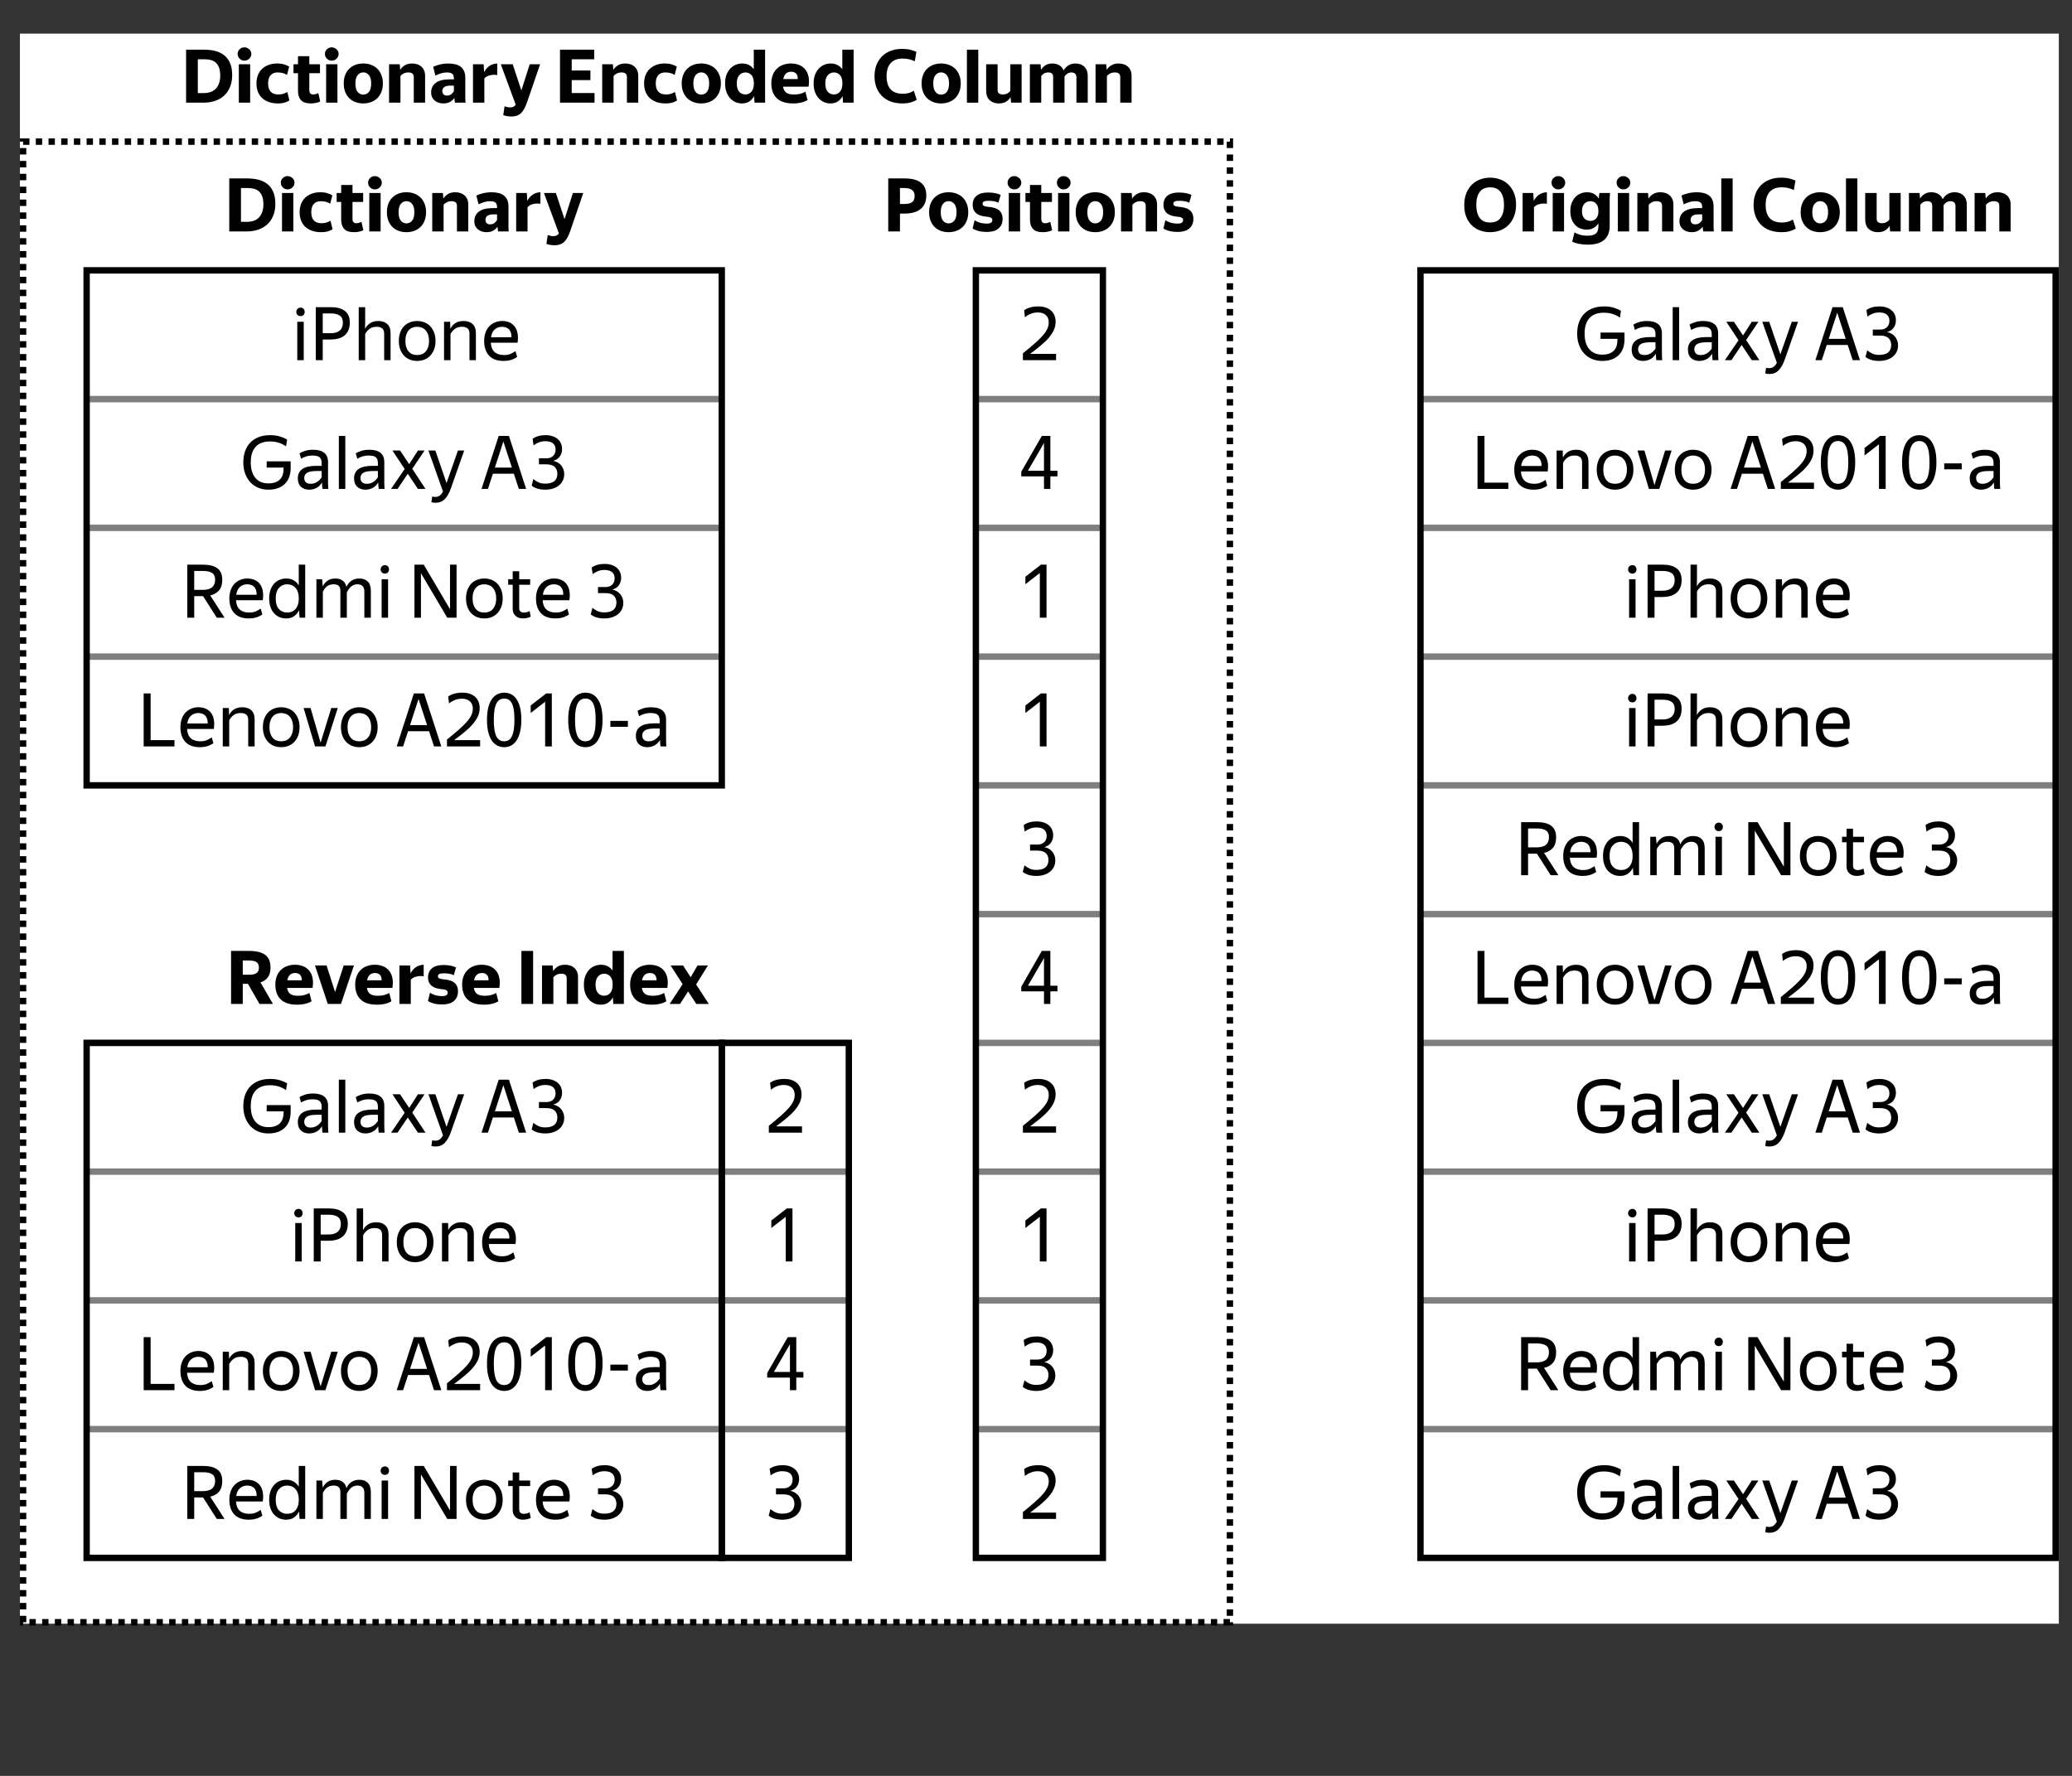 <?xml version="1.0" encoding="UTF-8" standalone="no"?>
<svg
   xmlns:dc="http://purl.org/dc/elements/1.1/"
   xmlns:cc="http://creativecommons.org/ns#"
   xmlns:rdf="http://www.w3.org/1999/02/22-rdf-syntax-ns#"
   xmlns:svg="http://www.w3.org/2000/svg"
   xmlns="http://www.w3.org/2000/svg"
   xmlns:xlink="http://www.w3.org/1999/xlink"
   xmlns:sodipodi="http://sodipodi.sourceforge.net/DTD/sodipodi-0.dtd"
   xmlns:inkscape="http://www.inkscape.org/namespaces/inkscape"
   width="840"
   height="720"
   viewBox="0 0 672 576"
   version="1.1"
   id="svg5084"
   inkscape:version="0.91 r13725"
   sodipodi:docname="dictionary_encoded_column_fit.svg">
  <rect x="0" y="0" width="672" height="576" fill="#333333" stroke="none"/>
  <sodipodi:namedview
     pagecolor="#ffffff"
     bordercolor="#666666"
     borderopacity="1"
     objecttolerance="10"
     gridtolerance="10"
     guidetolerance="10"
     inkscape:pageopacity="0"
     inkscape:pageshadow="2"
     inkscape:window-width="1368"
     inkscape:window-height="784"
     id="namedview5926"
     showgrid="false"
     units="px"
     inkscape:zoom="0.37133956"
     inkscape:cx="80.788591"
     inkscape:cy="308.75"
     inkscape:window-x="65"
     inkscape:window-y="24"
     inkscape:window-maximized="0"
     inkscape:current-layer="svg5084" />
  <defs
     id="defs5086">
    <g
       id="g5088">
      <symbol
         overflow="visible"
         id="glyph0-0"
         style="overflow:visible">
        <path
           style="stroke:none"
           d=""
           id="path5091"
           inkscape:connector-curvature="0" />
      </symbol>
      <symbol
         overflow="visible"
         id="glyph0-1"
         style="overflow:visible">
        <path
           style="stroke:none"
           d="m 2.812,-13.688 c -0.406,0 -0.734,-0.125 -0.984,-0.375 -0.25,-0.25 -0.375,-0.562 -0.375,-0.938 0,-0.352 0.125,-0.66 0.375,-0.922 0.25,-0.27 0.578,-0.406 0.984,-0.406 0.395,0 0.707,0.137 0.938,0.406 0.227,0.262 0.344,0.57 0.344,0.922 0,0.375 -0.117,0.688 -0.344,0.938 -0.23,0.25 -0.543,0.375 -0.938,0.375 z m 0.984,1.75 0,11.938 -2.031,0 0,-11.938 z m 0,0"
           id="path5094"
           inkscape:connector-curvature="0" />
      </symbol>
      <symbol
         overflow="visible"
         id="glyph0-2"
         style="overflow:visible">
        <path
           style="stroke:none"
           d="m 4.234,-14.516 0,6.141 2.438,0 c 0.582,0 1.109,-0.055 1.578,-0.172 0.477,-0.125 0.891,-0.316 1.234,-0.578 0.344,-0.258 0.609,-0.598 0.797,-1.016 0.195,-0.426 0.297,-0.941 0.297,-1.547 0,-0.988 -0.324,-1.707 -0.969,-2.156 -0.648,-0.445 -1.562,-0.672 -2.75,-0.672 z m 0,8.094 0,6.422 -2.188,0 0,-16.469 4.812,0 c 1.863,0 3.312,0.391 4.344,1.172 1.039,0.773 1.562,1.969 1.562,3.594 0,0.938 -0.152,1.742 -0.453,2.406 -0.293,0.668 -0.711,1.215 -1.25,1.641 -0.531,0.43 -1.18,0.742 -1.938,0.938 -0.75,0.199 -1.57,0.297 -2.453,0.297 z m 0,0"
           id="path5097"
           inkscape:connector-curvature="0" />
      </symbol>
      <symbol
         overflow="visible"
         id="glyph0-3"
         style="overflow:visible">
        <path
           style="stroke:none"
           d="m 7.422,-10.375 c -0.918,0 -1.664,0.215 -2.234,0.641 C 4.613,-9.316 4.148,-8.781 3.797,-8.125 l 0,8.125 -2.031,0 0,-16.469 2.031,0 0,4.531 -0.047,2.141 0.047,0 C 4.117,-10.453 4.625,-11.008 5.312,-11.469 6,-11.938 6.875,-12.172 7.938,-12.172 c 1.176,0 2.113,0.312 2.812,0.938 0.695,0.625 1.047,1.578 1.047,2.859 l 0,8.375 -2.016,0 0,-8.172 c 0,-0.82 -0.211,-1.395 -0.625,-1.719 C 8.738,-10.211 8.16,-10.375 7.422,-10.375 Z m 0,0"
           id="path5100"
           inkscape:connector-curvature="0" />
      </symbol>
      <symbol
         overflow="visible"
         id="glyph0-4"
         style="overflow:visible">
        <path
           style="stroke:none"
           d="m 6.672,0.234 c -0.812,0 -1.574,-0.137 -2.281,-0.406 -0.711,-0.281 -1.32,-0.688 -1.828,-1.219 -0.512,-0.531 -0.914,-1.176 -1.203,-1.938 -0.293,-0.77 -0.438,-1.656 -0.438,-2.656 0,-0.977 0.145,-1.852 0.438,-2.625 0.289,-0.781 0.691,-1.43 1.203,-1.953 0.508,-0.52 1.117,-0.914 1.828,-1.188 0.707,-0.281 1.469,-0.422 2.281,-0.422 0.82,0 1.586,0.141 2.297,0.422 0.707,0.273 1.316,0.668 1.828,1.188 0.508,0.523 0.914,1.172 1.219,1.953 0.301,0.773 0.453,1.648 0.453,2.625 0,1 -0.152,1.887 -0.453,2.656 -0.305,0.762 -0.711,1.406 -1.219,1.938 -0.512,0.531 -1.121,0.938 -1.828,1.219 -0.711,0.27 -1.477,0.406 -2.297,0.406 z m 0,-1.828 c 0.531,0 1.023,-0.082 1.484,-0.25 0.469,-0.176 0.863,-0.445 1.188,-0.812 0.332,-0.363 0.594,-0.82 0.781,-1.375 0.195,-0.551 0.297,-1.203 0.297,-1.953 0,-0.75 -0.102,-1.398 -0.297,-1.953 C 9.938,-8.488 9.676,-8.941 9.344,-9.297 9.02,-9.66 8.625,-9.93 8.156,-10.109 7.695,-10.285 7.203,-10.375 6.672,-10.375 c -0.543,0 -1.039,0.09 -1.484,0.266 -0.438,0.18 -0.824,0.449 -1.156,0.812 -0.324,0.355 -0.578,0.809 -0.766,1.359 -0.188,0.555 -0.281,1.203 -0.281,1.953 0,0.75 0.094,1.402 0.281,1.953 0.188,0.555 0.441,1.012 0.766,1.375 0.332,0.367 0.719,0.637 1.156,0.812 0.445,0.168 0.941,0.25 1.484,0.25 z m 0,0"
           id="path5103"
           inkscape:connector-curvature="0" />
      </symbol>
      <symbol
         overflow="visible"
         id="glyph0-5"
         style="overflow:visible">
        <path
           style="stroke:none"
           d="m 7.422,-10.375 c -0.918,0 -1.664,0.215 -2.234,0.641 C 4.613,-9.316 4.148,-8.781 3.797,-8.125 l 0,8.125 -2.031,0 0,-11.938 1.922,0 0.062,2.141 0.047,0 C 4.117,-10.484 4.625,-11.051 5.312,-11.5 6,-11.945 6.875,-12.172 7.938,-12.172 c 1.176,0 2.113,0.312 2.812,0.938 0.695,0.625 1.047,1.578 1.047,2.859 l 0,8.375 -2.016,0 0,-8.172 c 0,-0.82 -0.211,-1.395 -0.625,-1.719 C 8.738,-10.211 8.16,-10.375 7.422,-10.375 Z m 0,0"
           id="path5106"
           inkscape:connector-curvature="0" />
      </symbol>
      <symbol
         overflow="visible"
         id="glyph0-6"
         style="overflow:visible">
        <path
           style="stroke:none"
           d="m 6.562,-10.375 c -0.898,0 -1.664,0.273 -2.297,0.812 -0.625,0.531 -1.023,1.344 -1.188,2.438 L 9.5,-7.125 C 9.531,-7.676 9.473,-8.156 9.328,-8.562 9.191,-8.969 8.992,-9.305 8.734,-9.578 8.473,-9.848 8.156,-10.047 7.781,-10.172 7.406,-10.305 7,-10.375 6.562,-10.375 Z m 4.75,9.359 c -0.168,0.125 -0.383,0.262 -0.641,0.406 -0.25,0.137 -0.555,0.273 -0.906,0.406 -0.344,0.125 -0.746,0.227 -1.203,0.312 -0.449,0.082 -0.949,0.125 -1.5,0.125 -2.012,0 -3.539,-0.539 -4.578,-1.625 -1.043,-1.094 -1.562,-2.625 -1.562,-4.594 0,-0.957 0.141,-1.82 0.422,-2.594 0.281,-0.77 0.672,-1.414 1.172,-1.938 0.508,-0.531 1.113,-0.938 1.812,-1.219 0.695,-0.289 1.453,-0.438 2.266,-0.438 0.844,0 1.602,0.148 2.281,0.438 0.676,0.293 1.234,0.727 1.672,1.297 0.438,0.562 0.734,1.266 0.891,2.109 0.164,0.836 0.164,1.805 0,2.906 l -8.422,0 c 0.07,1.281 0.461,2.242 1.172,2.875 0.707,0.637 1.703,0.953 2.984,0.953 0.844,0 1.555,-0.129 2.141,-0.391 0.582,-0.27 1.07,-0.547 1.469,-0.828 z m 0,0"
           id="path5109"
           inkscape:connector-curvature="0" />
      </symbol>
      <symbol
         overflow="visible"
         id="glyph0-7"
         style="overflow:visible">
        <path
           style="stroke:none"
           d="m 15.984,-6.469 c 0,0.969 -0.141,1.859 -0.422,2.672 -0.281,0.812 -0.715,1.523 -1.297,2.125 -0.586,0.594 -1.32,1.062 -2.203,1.406 -0.887,0.332 -1.922,0.5 -3.109,0.5 C 7.785,0.234 6.719,0.031 5.75,-0.375 4.781,-0.781 3.953,-1.352 3.266,-2.094 2.578,-2.832 2.039,-3.723 1.656,-4.766 1.27,-5.805 1.078,-6.961 1.078,-8.234 c 0,-1.27 0.18,-2.426 0.547,-3.469 C 2,-12.742 2.539,-13.633 3.25,-14.375 c 0.719,-0.738 1.602,-1.312 2.656,-1.719 1.062,-0.406 2.281,-0.609 3.656,-0.609 1.195,0 2.234,0.141 3.109,0.422 0.883,0.273 1.617,0.586 2.203,0.938 l -0.344,2.125 c -0.688,-0.5 -1.461,-0.879 -2.312,-1.141 C 11.375,-14.617 10.469,-14.75 9.5,-14.75 c -1.043,0 -1.945,0.148 -2.703,0.438 -0.762,0.293 -1.391,0.719 -1.891,1.281 -0.5,0.562 -0.875,1.246 -1.125,2.047 -0.242,0.805 -0.359,1.719 -0.359,2.75 0,2.055 0.484,3.652 1.453,4.797 0.977,1.148 2.336,1.719 4.078,1.719 0.852,0 1.586,-0.109 2.203,-0.328 0.613,-0.227 1.109,-0.535 1.484,-0.922 0.383,-0.395 0.664,-0.863 0.844,-1.406 C 13.66,-4.926 13.75,-5.52 13.75,-6.156 l 0,-0.469 -5.312,0 0,-1.953 7.547,0 z m 0,0"
           id="path5112"
           inkscape:connector-curvature="0" />
      </symbol>
      <symbol
         overflow="visible"
         id="glyph0-8"
         style="overflow:visible">
        <path
           style="stroke:none"
           d="m 5.031,-1.594 c 0.438,0 0.832,-0.055 1.188,-0.172 0.363,-0.125 0.688,-0.285 0.969,-0.484 0.281,-0.195 0.531,-0.41 0.75,-0.641 0.227,-0.238 0.422,-0.473 0.578,-0.703 l 0,-1.969 -1.562,0 c -1.449,0 -2.465,0.188 -3.047,0.562 -0.586,0.375 -0.875,0.906 -0.875,1.594 0,0.543 0.16,0.98 0.484,1.312 0.32,0.336 0.828,0.5 1.516,0.5 z M 8.625,-1.984 C 8.457,-1.723 8.254,-1.457 8.016,-1.188 7.773,-0.914 7.488,-0.676 7.156,-0.469 c -0.324,0.211 -0.703,0.375 -1.141,0.5 C 5.586,0.164 5.113,0.234 4.594,0.234 3.52,0.234 2.656,-0.066 2,-0.672 1.344,-1.285 1.016,-2.156 1.016,-3.281 c 0,-2.594 1.914,-3.891 5.75,-3.891 l 1.75,0 0,-0.906 c 0,-0.82 -0.219,-1.41 -0.656,-1.766 -0.438,-0.352 -1.164,-0.531 -2.172,-0.531 -0.781,0 -1.48,0.102 -2.094,0.297 -0.605,0.199 -1.125,0.43 -1.562,0.688 L 1.547,-11.062 c 0.406,-0.258 0.977,-0.508 1.719,-0.75 0.738,-0.238 1.586,-0.359 2.547,-0.359 1.539,0 2.711,0.32 3.516,0.953 0.801,0.625 1.203,1.59 1.203,2.891 l 0,6.391 c 0,0.148 0.004,0.309 0.016,0.484 0.008,0.168 0.016,0.344 0.016,0.531 0.008,0.188 0.02,0.367 0.031,0.531 0.02,0.156 0.039,0.289 0.062,0.391 l -1.875,0 C 8.75,-0.219 8.711,-0.52 8.672,-0.906 8.641,-1.301 8.625,-1.645 8.625,-1.938 Z m 0,0"
           id="path5115"
           inkscape:connector-curvature="0" />
      </symbol>
      <symbol
         overflow="visible"
         id="glyph0-9"
         style="overflow:visible">
        <path
           style="stroke:none"
           d="m 3.797,-16.469 0,16.469 -2.031,0 0,-16.469 z m 0,0"
           id="path5118"
           inkscape:connector-curvature="0" />
      </symbol>
      <symbol
         overflow="visible"
         id="glyph0-10"
         style="overflow:visible">
        <path
           style="stroke:none"
           d="M 5.766,-4.719 2.531,0 0.484,0 4.781,-6.188 l -3.859,-5.75 2.406,0 2.875,4.25 2.75,-4.25 2.094,0 -3.875,5.688 L 11.344,0 8.953,0 Z m 0,0"
           id="path5121"
           inkscape:connector-curvature="0" />
      </symbol>
      <symbol
         overflow="visible"
         id="glyph0-11"
         style="overflow:visible">
        <path
           style="stroke:none"
           d="m 2.547,4.297 c -0.262,0 -0.5,-0.016 -0.719,-0.047 C 1.609,4.219 1.426,4.172 1.281,4.109 L 1.547,2.344 C 1.617,2.375 1.727,2.406 1.875,2.438 2.031,2.469 2.238,2.484 2.5,2.484 c 0.57,0 1.039,-0.137 1.406,-0.406 C 4.281,1.805 4.625,1.383 4.938,0.812 l -4.594,-12.75 2.188,0 3.516,10.125 3.594,-10.125 1.969,0 L 7.406,-0.141 C 6.883,1.305 6.25,2.406 5.5,3.156 4.758,3.914 3.773,4.297 2.547,4.297 Z m 0,0"
           id="path5124"
           inkscape:connector-curvature="0" />
      </symbol>
      <symbol
         overflow="visible"
         id="glyph0-12"
         style="overflow:visible">
        <path
           style="stroke:none"
           d=""
           id="path5127"
           inkscape:connector-curvature="0" />
      </symbol>
      <symbol
         overflow="visible"
         id="glyph0-13"
         style="overflow:visible">
        <path
           style="stroke:none"
           d="m 7.453,-14.75 -2.672,8.125 5.359,0 z m 3.312,10.031 -6.609,0 L 2.594,0 0.578,0 l 5.406,-16.469 3.219,0 L 14.625,0 12.328,0 Z m 0,0"
           id="path5130"
           inkscape:connector-curvature="0" />
      </symbol>
      <symbol
         overflow="visible"
         id="glyph0-14"
         style="overflow:visible">
        <path
           style="stroke:none"
           d="m 5.469,0.234 c -0.918,0 -1.75,-0.109 -2.5,-0.328 -0.75,-0.227 -1.355,-0.539 -1.812,-0.938 L 1.703,-3.062 c 0.414,0.355 0.926,0.684 1.531,0.984 0.602,0.293 1.332,0.438 2.188,0.438 1.289,0 2.25,-0.258 2.875,-0.781 C 8.93,-2.953 9.25,-3.707 9.25,-4.688 9.25,-5.613 8.969,-6.336 8.406,-6.859 7.844,-7.379 6.957,-7.641 5.75,-7.641 l -2.297,0 0,-1.875 2.391,0 c 0.844,0 1.523,-0.238 2.047,-0.719 0.531,-0.477 0.797,-1.156 0.797,-2.031 0,-0.789 -0.266,-1.414 -0.797,-1.875 -0.523,-0.457 -1.344,-0.688 -2.469,-0.688 -0.75,0 -1.449,0.137 -2.094,0.406 -0.637,0.262 -1.156,0.559 -1.562,0.891 l -0.312,-2.047 c 1.07,-0.75 2.438,-1.125 4.094,-1.125 0.82,0 1.555,0.109 2.203,0.328 0.645,0.219 1.188,0.516 1.625,0.891 0.445,0.375 0.785,0.828 1.016,1.359 0.227,0.523 0.344,1.105 0.344,1.75 0,0.512 -0.078,0.977 -0.234,1.391 -0.148,0.406 -0.352,0.766 -0.609,1.078 -0.25,0.305 -0.547,0.555 -0.891,0.75 -0.344,0.188 -0.711,0.328 -1.094,0.422 0.469,0.074 0.91,0.227 1.328,0.453 0.414,0.219 0.785,0.5 1.109,0.844 0.32,0.344 0.578,0.762 0.766,1.25 0.195,0.48 0.297,1.016 0.297,1.609 0,0.711 -0.141,1.359 -0.422,1.953 -0.281,0.586 -0.684,1.09 -1.203,1.516 C 9.258,-0.691 8.633,-0.363 7.906,-0.125 7.176,0.113 6.363,0.234 5.469,0.234 Z m 0,0"
           id="path5133"
           inkscape:connector-curvature="0" />
      </symbol>
      <symbol
         overflow="visible"
         id="glyph0-15"
         style="overflow:visible">
        <path
           style="stroke:none"
           d="m 4.234,0 -2.188,0 0,-16.469 5.031,0 c 1.945,0 3.43,0.375 4.453,1.125 1.02,0.75 1.531,1.938 1.531,3.562 0,1.449 -0.344,2.559 -1.031,3.328 -0.688,0.762 -1.609,1.273 -2.766,1.531 L 13.781,0 l -2.438,0 -4.328,-6.688 -2.781,0 z m 0,-14.516 0,5.875 2.672,0 c 0.582,0 1.109,-0.051 1.578,-0.156 0.477,-0.113 0.891,-0.289 1.234,-0.531 0.344,-0.25 0.609,-0.578 0.797,-0.984 0.195,-0.406 0.297,-0.91 0.297,-1.516 0,-0.977 -0.324,-1.672 -0.969,-2.078 -0.648,-0.406 -1.57,-0.609 -2.766,-0.609 z m 0,0"
           id="path5136"
           inkscape:connector-curvature="0" />
      </symbol>
      <symbol
         overflow="visible"
         id="glyph0-16"
         style="overflow:visible">
        <path
           style="stroke:none"
           d="m 6.641,-1.594 c 0.508,0 0.984,-0.082 1.422,-0.25 0.445,-0.176 0.836,-0.445 1.172,-0.812 0.332,-0.375 0.594,-0.836 0.781,-1.391 0.188,-0.551 0.281,-1.195 0.281,-1.938 0,-0.727 -0.094,-1.367 -0.281,-1.922 -0.188,-0.551 -0.449,-1.008 -0.781,-1.375 C 8.898,-9.656 8.508,-9.93 8.062,-10.109 7.625,-10.285 7.148,-10.375 6.641,-10.375 c -1.055,0 -1.918,0.375 -2.594,1.125 -0.68,0.742 -1.016,1.828 -1.016,3.266 0,1.48 0.336,2.586 1.016,3.312 0.676,0.719 1.539,1.078 2.594,1.078 z M 10.375,-2.328 C 10.008,-1.555 9.492,-0.938 8.828,-0.469 8.172,0 7.336,0.234 6.328,0.234 c -0.719,0 -1.402,-0.125 -2.047,-0.375 C 3.633,-0.398 3.066,-0.785 2.578,-1.297 2.086,-1.805 1.695,-2.445 1.406,-3.219 1.113,-4 0.969,-4.922 0.969,-5.984 c 0,-1.039 0.145,-1.945 0.438,-2.719 0.289,-0.77 0.68,-1.41 1.172,-1.922 0.488,-0.52 1.055,-0.906 1.703,-1.156 0.656,-0.258 1.344,-0.391 2.062,-0.391 0.906,0 1.688,0.188 2.344,0.562 0.664,0.375 1.195,0.914 1.594,1.609 l 0,-6.469 2.031,0 0,16.469 -1.781,0 z m 0,0"
           id="path5139"
           inkscape:connector-curvature="0" />
      </symbol>
      <symbol
         overflow="visible"
         id="glyph0-17"
         style="overflow:visible">
        <path
           style="stroke:none"
           d="m 3.797,0 -2.031,0 0,-11.938 1.797,0 0.188,2.141 0.047,0 c 0.32,-0.656 0.801,-1.211 1.438,-1.672 0.645,-0.469 1.492,-0.703 2.547,-0.703 0.895,0 1.645,0.219 2.25,0.656 0.613,0.43 1.008,1.086 1.188,1.969 0.344,-0.812 0.863,-1.453 1.562,-1.922 0.695,-0.469 1.539,-0.703 2.531,-0.703 1.102,0 1.977,0.312 2.625,0.938 0.645,0.625 0.969,1.578 0.969,2.859 l 0,8.375 -2.047,0 0,-8.125 c 0,-0.781 -0.195,-1.348 -0.578,-1.703 -0.387,-0.363 -0.906,-0.547 -1.562,-0.547 -0.449,0 -0.84,0.07 -1.172,0.203 -0.336,0.125 -0.633,0.305 -0.891,0.531 -0.262,0.23 -0.5,0.5 -0.719,0.812 -0.219,0.305 -0.418,0.625 -0.594,0.969 l 0,7.859 -2.031,0 0,-8.344 c 0,-0.77 -0.195,-1.301 -0.578,-1.594 -0.375,-0.289 -0.898,-0.438 -1.562,-0.438 -0.43,0 -0.812,0.059 -1.156,0.172 -0.336,0.105 -0.637,0.258 -0.906,0.453 -0.262,0.199 -0.5,0.438 -0.719,0.719 -0.211,0.281 -0.406,0.594 -0.594,0.938 z m 0,0"
           id="path5142"
           inkscape:connector-curvature="0" />
      </symbol>
      <symbol
         overflow="visible"
         id="glyph0-18"
         style="overflow:visible">
        <path
           style="stroke:none"
           d="M 4.094,-13.828 4.094,0 2.047,0 l 0,-16.469 2.922,0 8.281,13.828 0,-13.828 2.062,0 0,16.469 -2.938,0 z m 0,0"
           id="path5145"
           inkscape:connector-curvature="0" />
      </symbol>
      <symbol
         overflow="visible"
         id="glyph0-19"
         style="overflow:visible">
        <path
           style="stroke:none"
           d="M 7.906,-0.328 C 7.664,-0.172 7.312,-0.039 6.844,0.062 6.383,0.176 5.938,0.234 5.5,0.234 c -0.586,0 -1.086,-0.086 -1.5,-0.25 C 3.582,-0.191 3.242,-0.422 2.984,-0.703 2.723,-0.984 2.531,-1.301 2.406,-1.656 2.289,-2.02 2.234,-2.395 2.234,-2.781 l 0,-7.438 -1.422,0 0,-1.719 1.422,0 0,-2.5 2.047,0 0,2.5 3.453,0 0,1.719 -3.453,0 0,7.188 c 0,0.5 0.125,0.867 0.375,1.094 0.25,0.23 0.617,0.344 1.109,0.344 0.312,0 0.625,-0.039 0.938,-0.125 0.312,-0.082 0.598,-0.195 0.859,-0.344 z m 0,0"
           id="path5148"
           inkscape:connector-curvature="0" />
      </symbol>
      <symbol
         overflow="visible"
         id="glyph0-20"
         style="overflow:visible">
        <path
           style="stroke:none"
           d="m 2.047,-16.469 2.188,0 0,14.516 7.516,0 L 11.75,0 2.047,0 Z m 0,0"
           id="path5151"
           inkscape:connector-curvature="0" />
      </symbol>
      <symbol
         overflow="visible"
         id="glyph0-21"
         style="overflow:visible">
        <path
           style="stroke:none"
           d="m 0.594,-11.938 2.188,0 3.156,10.766 3.359,-10.766 2.047,0 L 7.469,0 4.188,0 Z m 0,0"
           id="path5154"
           inkscape:connector-curvature="0" />
      </symbol>
      <symbol
         overflow="visible"
         id="glyph0-22"
         style="overflow:visible">
        <path
           style="stroke:none"
           d="m 1.203,0 0,-2.141 c 1.406,-1.113 2.617,-2.113 3.641,-3 C 5.863,-6.023 6.707,-6.832 7.375,-7.562 8.039,-8.301 8.535,-9.004 8.859,-9.672 9.18,-10.336 9.344,-11.031 9.344,-11.75 c 0,-0.938 -0.297,-1.68 -0.891,-2.234 -0.594,-0.562 -1.465,-0.844 -2.609,-0.844 -0.75,0 -1.477,0.141 -2.172,0.422 -0.688,0.273 -1.297,0.625 -1.828,1.062 L 1.594,-15.5 C 2.113,-15.883 2.75,-16.18 3.5,-16.391 c 0.758,-0.207 1.609,-0.312 2.547,-0.312 0.895,0 1.676,0.117 2.344,0.344 0.676,0.23 1.242,0.555 1.703,0.969 0.457,0.418 0.805,0.918 1.047,1.5 0.238,0.586 0.359,1.23 0.359,1.938 0,0.918 -0.188,1.789 -0.562,2.609 -0.375,0.812 -0.914,1.617 -1.609,2.406 -0.688,0.793 -1.531,1.594 -2.531,2.406 -0.992,0.812 -2.105,1.672 -3.344,2.578 l 8.188,0 0,1.953 z m 0,0"
           id="path5157"
           inkscape:connector-curvature="0" />
      </symbol>
      <symbol
         overflow="visible"
         id="glyph0-23"
         style="overflow:visible">
        <path
           style="stroke:none"
           d="m 6.438,0.234 c -0.781,0 -1.508,-0.168 -2.172,-0.5 C 3.598,-0.598 3.02,-1.113 2.531,-1.812 2.051,-2.508 1.676,-3.391 1.406,-4.453 1.145,-5.516 1.016,-6.781 1.016,-8.25 c 0,-1.477 0.129,-2.75 0.391,-3.812 0.27,-1.062 0.645,-1.93 1.125,-2.609 0.488,-0.688 1.066,-1.195 1.734,-1.531 0.664,-0.332 1.391,-0.5 2.172,-0.5 0.781,0 1.5,0.164 2.156,0.484 0.664,0.324 1.234,0.828 1.703,1.516 0.477,0.68 0.852,1.547 1.125,2.609 0.27,1.055 0.406,2.32 0.406,3.797 0,1.469 -0.137,2.742 -0.406,3.812 -0.273,1.062 -0.648,1.949 -1.125,2.656 -0.469,0.699 -1.039,1.219 -1.703,1.562 -0.656,0.332 -1.375,0.5 -2.156,0.5 z M 6.422,-1.594 c 0.52,0 0.977,-0.113 1.375,-0.344 0.395,-0.227 0.727,-0.602 1,-1.125 0.281,-0.52 0.492,-1.203 0.641,-2.047 0.145,-0.852 0.219,-1.895 0.219,-3.125 0,-1.227 -0.07,-2.266 -0.203,-3.109 -0.137,-0.852 -0.344,-1.539 -0.625,-2.062 -0.273,-0.52 -0.609,-0.895 -1.016,-1.125 -0.398,-0.227 -0.855,-0.344 -1.375,-0.344 -0.523,0 -0.984,0.117 -1.391,0.344 -0.406,0.23 -0.75,0.605 -1.031,1.125 -0.281,0.523 -0.496,1.211 -0.641,2.062 -0.148,0.844 -0.219,1.883 -0.219,3.109 0,1.23 0.07,2.273 0.219,3.125 0.145,0.844 0.352,1.527 0.625,2.047 0.281,0.523 0.625,0.898 1.031,1.125 0.406,0.23 0.867,0.344 1.391,0.344 z m 0,0"
           id="path5160"
           inkscape:connector-curvature="0" />
      </symbol>
      <symbol
         overflow="visible"
         id="glyph0-24"
         style="overflow:visible">
        <path
           style="stroke:none"
           d="m 6.531,0 0,-13.875 -4.547,3.484 0,-2.328 4.891,-3.75 1.766,0 0,16.469 z m 0,0"
           id="path5163"
           inkscape:connector-curvature="0" />
      </symbol>
      <symbol
         overflow="visible"
         id="glyph0-25"
         style="overflow:visible">
        <path
           style="stroke:none"
           d="m 1.5,-7.938 5.516,0 0,1.844 -5.516,0 z m 0,0"
           id="path5166"
           inkscape:connector-curvature="0" />
      </symbol>
      <symbol
         overflow="visible"
         id="glyph0-26"
         style="overflow:visible">
        <path
           style="stroke:none"
           d="m 7.844,-14.266 -5.062,8.609 5.062,0 z m 2,10.359 0,3.906 -2,0 0,-3.906 -7.156,0 0,-1.438 6.469,-11.125 2.688,0 0,10.812 2.234,0 0,1.75 z m 0,0"
           id="path5169"
           inkscape:connector-curvature="0" />
      </symbol>
      <symbol
         overflow="visible"
         id="glyph1-0"
         style="overflow:visible">
        <path
           style="stroke:none"
           d=""
           id="path5172"
           inkscape:connector-curvature="0" />
      </symbol>
      <symbol
         overflow="visible"
         id="glyph1-1"
         style="overflow:visible">
        <path
           style="stroke:none"
           d="m 5.203,-13.484 0,10.5 1.953,0 c 0.75,0 1.438,-0.109 2.062,-0.328 0.633,-0.219 1.172,-0.547 1.609,-0.984 0.445,-0.445 0.797,-1.008 1.047,-1.688 0.258,-0.688 0.391,-1.504 0.391,-2.453 0,-0.977 -0.125,-1.797 -0.375,-2.453 -0.25,-0.656 -0.594,-1.172 -1.031,-1.547 -0.43,-0.383 -0.938,-0.656 -1.531,-0.812 -0.594,-0.156 -1.242,-0.234 -1.938,-0.234 z m -3.688,-2.984 5.641,0 c 1.25,0 2.414,0.133 3.5,0.391 1.082,0.262 2.02,0.699 2.812,1.312 0.801,0.617 1.426,1.43 1.875,2.438 0.457,1.012 0.688,2.262 0.688,3.75 0,1.406 -0.23,2.648 -0.688,3.719 -0.449,1.074 -1.078,1.977 -1.891,2.703 -0.812,0.719 -1.777,1.262 -2.891,1.625 C 9.457,-0.176 8.254,0 6.953,0 l -5.438,0 z m 0,0"
           id="path5175"
           inkscape:connector-curvature="0" />
      </symbol>
      <symbol
         overflow="visible"
         id="glyph1-2"
         style="overflow:visible">
        <path
           style="stroke:none"
           d="m 3.078,-13.062 c -0.305,0 -0.586,-0.051 -0.844,-0.156 -0.25,-0.113 -0.477,-0.266 -0.672,-0.453 -0.199,-0.195 -0.355,-0.422 -0.469,-0.672 -0.105,-0.25 -0.156,-0.516 -0.156,-0.797 0,-0.582 0.207,-1.066 0.625,-1.453 0.414,-0.395 0.922,-0.594 1.516,-0.594 0.289,0 0.566,0.059 0.828,0.172 0.258,0.105 0.488,0.25 0.688,0.438 0.207,0.18 0.367,0.391 0.484,0.641 0.113,0.242 0.172,0.508 0.172,0.797 0,0.281 -0.059,0.547 -0.172,0.797 -0.117,0.25 -0.277,0.477 -0.484,0.672 -0.199,0.188 -0.43,0.34 -0.688,0.453 -0.262,0.105 -0.539,0.156 -0.828,0.156 z M 4.875,-11.938 4.875,0 1.312,0 l 0,-11.938 z m 0,0"
           id="path5178"
           inkscape:connector-curvature="0" />
      </symbol>
      <symbol
         overflow="visible"
         id="glyph1-3"
         style="overflow:visible">
        <path
           style="stroke:none"
           d="M 7.406,0.234 C 6.375,0.234 5.441,0.094 4.609,-0.188 3.785,-0.477 3.078,-0.883 2.484,-1.406 1.898,-1.938 1.453,-2.586 1.141,-3.359 c -0.312,-0.77 -0.469,-1.645 -0.469,-2.625 0,-0.957 0.156,-1.82 0.469,-2.594 0.312,-0.77 0.754,-1.414 1.328,-1.938 0.57,-0.531 1.254,-0.938 2.047,-1.219 0.789,-0.289 1.672,-0.438 2.641,-0.438 0.914,0 1.691,0.105 2.328,0.312 0.633,0.199 1.129,0.418 1.484,0.656 l -0.672,2.594 C 9.898,-8.867 9.473,-9.062 9.016,-9.188 c -0.461,-0.133 -1.043,-0.203 -1.75,-0.203 -0.887,0 -1.594,0.281 -2.125,0.844 -0.531,0.562 -0.797,1.418 -0.797,2.562 0,1.156 0.273,2.023 0.828,2.594 0.551,0.562 1.348,0.844 2.391,0.844 0.664,0 1.211,-0.078 1.641,-0.234 0.426,-0.156 0.82,-0.336 1.188,-0.547 l 0.656,2.641 C 10.691,-0.445 10.219,-0.234 9.625,-0.047 9.031,0.141 8.289,0.234 7.406,0.234 Z m 0,0"
           id="path5181"
           inkscape:connector-curvature="0" />
      </symbol>
      <symbol
         overflow="visible"
         id="glyph1-4"
         style="overflow:visible">
        <path
           style="stroke:none"
           d="M 8.781,-0.375 C 8.445,-0.195 8.02,-0.051 7.5,0.062 6.988,0.176 6.438,0.234 5.844,0.234 c -1.438,0 -2.477,-0.336 -3.109,-1.016 -0.625,-0.676 -0.938,-1.613 -0.938,-2.812 l 0,-5.562 -1.422,0 0,-2.781 1.422,0 0,-2.5 3.562,0 0,2.5 3.359,0 0,2.781 -3.359,0 0,5.203 c 0,0.461 0.094,0.809 0.281,1.047 0.195,0.242 0.516,0.359 0.953,0.359 0.32,0 0.617,-0.047 0.891,-0.141 C 7.766,-2.781 8,-2.879 8.188,-2.984 Z m 0,0"
           id="path5184"
           inkscape:connector-curvature="0" />
      </symbol>
      <symbol
         overflow="visible"
         id="glyph1-5"
         style="overflow:visible">
        <path
           style="stroke:none"
           d="m 6.812,0.234 c -0.875,0 -1.688,-0.137 -2.438,-0.406 C 3.633,-0.441 2.988,-0.836 2.438,-1.359 1.883,-1.891 1.453,-2.539 1.141,-3.312 c -0.312,-0.77 -0.469,-1.66 -0.469,-2.672 0,-0.988 0.156,-1.867 0.469,-2.641 0.312,-0.781 0.742,-1.43 1.297,-1.953 0.551,-0.52 1.195,-0.914 1.938,-1.188 0.75,-0.27 1.562,-0.406 2.438,-0.406 0.875,0 1.688,0.137 2.438,0.406 0.75,0.273 1.398,0.668 1.953,1.188 0.562,0.523 1,1.172 1.312,1.953 C 12.836,-7.852 13,-6.973 13,-5.984 c 0,1.012 -0.164,1.902 -0.484,2.672 -0.312,0.773 -0.75,1.422 -1.312,1.953 C 10.648,-0.836 10,-0.441 9.25,-0.172 8.5,0.098 7.688,0.234 6.812,0.234 Z m 0,-2.734 c 0.727,0 1.328,-0.281 1.797,-0.844 0.469,-0.562 0.703,-1.441 0.703,-2.641 0,-1.145 -0.234,-2 -0.703,-2.562 C 8.141,-9.117 7.539,-9.406 6.812,-9.406 c -0.711,0 -1.297,0.289 -1.766,0.859 -0.469,0.562 -0.703,1.418 -0.703,2.562 0,1.199 0.234,2.078 0.703,2.641 C 5.516,-2.781 6.102,-2.5 6.812,-2.5 Z m 0,0"
           id="path5187"
           inkscape:connector-curvature="0" />
      </symbol>
      <symbol
         overflow="visible"
         id="glyph1-6"
         style="overflow:visible">
        <path
           style="stroke:none"
           d="m 7.391,-9.391 c -0.574,0 -1.074,0.105 -1.5,0.312 -0.43,0.211 -0.773,0.477 -1.031,0.797 l 0,8.281 -3.578,0 0,-11.938 3.359,0 0.141,1.672 0.047,0 c 0.344,-0.531 0.816,-0.977 1.422,-1.344 0.602,-0.375 1.375,-0.562 2.312,-0.562 0.562,0 1.094,0.086 1.594,0.25 0.5,0.156 0.93,0.398 1.297,0.719 0.363,0.312 0.648,0.711 0.859,1.188 0.207,0.48 0.312,1.043 0.312,1.688 L 12.625,0 9.062,0 l 0,-7.953 C 9.062,-8.473 8.91,-8.844 8.609,-9.062 8.316,-9.281 7.91,-9.391 7.391,-9.391 Z m 0,0"
           id="path5190"
           inkscape:connector-curvature="0" />
      </symbol>
      <symbol
         overflow="visible"
         id="glyph1-7"
         style="overflow:visible">
        <path
           style="stroke:none"
           d="m 5.688,-2.203 c 0.582,0 1.047,-0.141 1.391,-0.422 0.352,-0.289 0.625,-0.598 0.812,-0.922 l 0,-1.75 -1.156,0 C 5.879,-5.297 5.25,-5.145 4.844,-4.844 4.445,-4.539 4.25,-4.145 4.25,-3.656 4.25,-3.176 4.379,-2.812 4.641,-2.562 4.898,-2.32 5.25,-2.203 5.688,-2.203 Z M 8.234,0 C 8.203,-0.164 8.164,-0.383 8.125,-0.656 8.094,-0.926 8.062,-1.191 8.031,-1.453 c -0.312,0.449 -0.75,0.844 -1.312,1.188 -0.555,0.332 -1.277,0.5 -2.172,0.5 -0.492,0 -0.965,-0.074 -1.422,-0.219 -0.461,-0.133 -0.867,-0.344 -1.219,-0.625 -0.355,-0.281 -0.641,-0.633 -0.859,-1.062 -0.211,-0.438 -0.312,-0.945 -0.312,-1.531 0,-1.25 0.477,-2.234 1.438,-2.953 0.957,-0.727 2.457,-1.094 4.5,-1.094 l 1.219,0 0,-0.297 c 0,-0.727 -0.195,-1.219 -0.578,-1.469 -0.387,-0.25 -0.922,-0.375 -1.609,-0.375 -0.688,0 -1.336,0.102 -1.938,0.297 C 3.16,-8.906 2.594,-8.68 2.062,-8.422 L 1.375,-11.156 c 0.551,-0.258 1.254,-0.492 2.109,-0.703 0.852,-0.207 1.77,-0.312 2.75,-0.312 0.789,0 1.508,0.086 2.156,0.25 0.645,0.156 1.195,0.414 1.656,0.766 0.457,0.355 0.812,0.812 1.062,1.375 0.25,0.555 0.375,1.219 0.375,2 l 0,5.844 c 0,0.148 0,0.309 0,0.484 0.008,0.168 0.016,0.344 0.016,0.531 0.008,0.188 0.02,0.367 0.031,0.531 0.008,0.156 0.02,0.289 0.031,0.391 z m 0,0"
           id="path5193"
           inkscape:connector-curvature="0" />
      </symbol>
      <symbol
         overflow="visible"
         id="glyph1-8"
         style="overflow:visible">
        <path
           style="stroke:none"
           d="m 8.922,-8.578 c -0.367,-0.062 -0.727,-0.094 -1.078,-0.094 -0.461,0 -0.969,0.086 -1.531,0.25 -0.562,0.168 -1.047,0.469 -1.453,0.906 l 0,7.516 -3.578,0 0,-11.938 3.359,0 0.141,2.375 0.047,0 c 0.445,-0.832 1.02,-1.469 1.719,-1.906 0.707,-0.438 1.5,-0.672 2.375,-0.703 z m 0,0"
           id="path5196"
           inkscape:connector-curvature="0" />
      </symbol>
      <symbol
         overflow="visible"
         id="glyph1-9"
         style="overflow:visible">
        <path
           style="stroke:none"
           d="m 3.562,4.297 c -0.449,0 -0.922,-0.043 -1.422,-0.125 -0.492,-0.086 -0.867,-0.188 -1.125,-0.312 L 1.422,1.125 c 0.281,0.102 0.566,0.188 0.859,0.25 0.289,0.062 0.625,0.094 1,0.094 0.375,0 0.703,-0.078 0.984,-0.234 C 4.547,1.086 4.77,0.883 4.938,0.625 l -4.703,-12.562 3.75,0 2.734,8.141 2.625,-8.141 3.266,0 -4.094,11.797 C 8.254,0.578 7.977,1.211 7.688,1.766 7.406,2.316 7.078,2.781 6.703,3.156 6.328,3.531 5.879,3.812 5.359,4 4.848,4.195 4.25,4.297 3.562,4.297 Z m 0,0"
           id="path5199"
           inkscape:connector-curvature="0" />
      </symbol>
      <symbol
         overflow="visible"
         id="glyph1-10"
         style="overflow:visible">
        <path
           style="stroke:none"
           d="m 5.203,-13.484 0,4.406 2.047,0 c 1.008,0 1.766,-0.16 2.266,-0.484 0.508,-0.32 0.766,-0.898 0.766,-1.734 0,-0.812 -0.258,-1.379 -0.766,-1.703 -0.5,-0.32 -1.273,-0.484 -2.312,-0.484 z m 1.625,7.234 -1.625,0 0,6.25 -3.688,0 0,-16.469 5.688,0 c 2.27,0 3.957,0.406 5.062,1.219 1.113,0.812 1.672,2.133 1.672,3.953 0,1.293 -0.281,2.305 -0.844,3.031 -0.555,0.73 -1.324,1.258 -2.312,1.578 L 14.703,0 10.469,0 Z m 0,0"
           id="path5202"
           inkscape:connector-curvature="0" />
      </symbol>
      <symbol
         overflow="visible"
         id="glyph1-11"
         style="overflow:visible">
        <path
           style="stroke:none"
           d="m 6.922,-9.609 c -1.367,0 -2.199,0.758 -2.5,2.266 l 4.578,0 c 0.008,-0.75 -0.168,-1.312 -0.531,-1.688 C 8.113,-9.414 7.598,-9.609 6.922,-9.609 Z m 5.156,8.781 c -0.312,0.199 -0.684,0.375 -1.109,0.531 -0.367,0.137 -0.824,0.258 -1.375,0.359 -0.555,0.113 -1.215,0.172 -1.984,0.172 -2.355,0 -4.102,-0.539 -5.234,-1.625 -1.137,-1.094 -1.703,-2.625 -1.703,-4.594 0,-0.957 0.145,-1.82 0.438,-2.594 0.301,-0.77 0.719,-1.414 1.25,-1.938 0.539,-0.531 1.191,-0.938 1.953,-1.219 0.77,-0.289 1.617,-0.438 2.547,-0.438 0.926,0 1.773,0.152 2.547,0.453 0.77,0.305 1.406,0.758 1.906,1.359 0.508,0.594 0.863,1.34 1.062,2.234 0.195,0.898 0.203,1.949 0.016,3.156 l -8.016,0 c 0.113,0.812 0.43,1.422 0.953,1.828 0.531,0.406 1.348,0.609 2.453,0.609 0.562,0 1.066,-0.039 1.516,-0.125 0.457,-0.082 0.836,-0.188 1.141,-0.312 0.375,-0.133 0.691,-0.285 0.953,-0.453 z m 0,0"
           id="path5205"
           inkscape:connector-curvature="0" />
      </symbol>
      <symbol
         overflow="visible"
         id="glyph1-12"
         style="overflow:visible">
        <path
           style="stroke:none"
           d="m 0.062,-11.938 3.656,0 2.672,8.234 2.719,-8.234 3.219,0 L 8.25,0 4.094,0 Z m 0,0"
           id="path5208"
           inkscape:connector-curvature="0" />
      </symbol>
      <symbol
         overflow="visible"
         id="glyph1-13"
         style="overflow:visible">
        <path
           style="stroke:none"
           d="m 5.422,0.156 c -1.188,0 -2.168,-0.117 -2.938,-0.344 C 1.711,-0.414 1.16,-0.66 0.828,-0.922 L 1.453,-3.5 c 0.363,0.281 0.883,0.531 1.562,0.75 0.676,0.211 1.453,0.312 2.328,0.312 1.125,0 1.688,-0.359 1.688,-1.078 0,-0.25 -0.07,-0.441 -0.203,-0.578 C 6.691,-4.227 6.504,-4.332 6.266,-4.406 6.023,-4.477 5.75,-4.523 5.438,-4.547 c -0.305,-0.031 -0.621,-0.07 -0.953,-0.125 -0.449,-0.062 -0.887,-0.164 -1.312,-0.312 -0.43,-0.145 -0.812,-0.348 -1.156,-0.609 -0.344,-0.27 -0.625,-0.617 -0.844,-1.047 C 0.953,-7.078 0.844,-7.613 0.844,-8.25 c 0,-1.219 0.41,-2.16 1.234,-2.828 0.832,-0.676 2.035,-1.016 3.609,-1.016 0.957,0 1.785,0.086 2.484,0.25 0.695,0.168 1.191,0.336 1.484,0.5 l -0.703,2.422 c -0.293,-0.164 -0.711,-0.305 -1.25,-0.422 -0.531,-0.113 -1.148,-0.172 -1.844,-0.172 -0.73,0 -1.23,0.078 -1.5,0.234 -0.273,0.148 -0.406,0.371 -0.406,0.672 0,0.242 0.07,0.418 0.219,0.531 0.145,0.117 0.336,0.211 0.578,0.281 0.25,0.062 0.531,0.109 0.844,0.141 0.32,0.031 0.656,0.07 1,0.109 0.414,0.062 0.836,0.164 1.266,0.297 0.438,0.125 0.832,0.324 1.188,0.594 0.363,0.273 0.656,0.633 0.875,1.078 0.227,0.438 0.344,1 0.344,1.688 0,0.75 -0.141,1.387 -0.422,1.906 -0.273,0.512 -0.637,0.93 -1.094,1.25 -0.449,0.324 -0.965,0.555 -1.547,0.688 C 6.617,0.086 6.023,0.156 5.422,0.156 Z m 0,0"
           id="path5211"
           inkscape:connector-curvature="0" />
      </symbol>
      <symbol
         overflow="visible"
         id="glyph1-14"
         style="overflow:visible">
        <path
           style="stroke:none"
           d=""
           id="path5214"
           inkscape:connector-curvature="0" />
      </symbol>
      <symbol
         overflow="visible"
         id="glyph1-15"
         style="overflow:visible">
        <path
           style="stroke:none"
           d="m 5.203,-16.469 0,16.469 -3.688,0 0,-16.469 z m 0,0"
           id="path5217"
           inkscape:connector-curvature="0" />
      </symbol>
      <symbol
         overflow="visible"
         id="glyph1-16"
         style="overflow:visible">
        <path
           style="stroke:none"
           d="m 7.062,-2.547 c 0.75,0 1.379,-0.281 1.891,-0.844 0.52,-0.562 0.781,-1.426 0.781,-2.594 0,-1.145 -0.25,-2 -0.75,-2.562 -0.5,-0.562 -1.137,-0.844 -1.906,-0.844 -0.781,0 -1.434,0.293 -1.953,0.875 -0.523,0.574 -0.781,1.418 -0.781,2.531 0,1.156 0.254,2.023 0.766,2.594 0.52,0.562 1.172,0.844 1.953,0.844 z m 2.734,0.516 c -0.387,0.699 -0.891,1.25 -1.516,1.656 -0.625,0.406 -1.391,0.609 -2.297,0.609 -0.68,0 -1.336,-0.125 -1.969,-0.375 C 3.379,-0.398 2.816,-0.785 2.328,-1.297 1.836,-1.805 1.438,-2.445 1.125,-3.219 0.82,-4 0.672,-4.922 0.672,-5.984 c 0,-1.039 0.148,-1.945 0.453,-2.719 0.312,-0.77 0.711,-1.41 1.203,-1.922 0.5,-0.52 1.066,-0.906 1.703,-1.156 0.633,-0.258 1.289,-0.391 1.969,-0.391 0.875,0 1.609,0.164 2.203,0.484 0.602,0.312 1.102,0.75 1.5,1.312 l 0,-6.094 3.562,0 0,16.469 L 9.938,0 Z m 0,0"
           id="path5220"
           inkscape:connector-curvature="0" />
      </symbol>
      <symbol
         overflow="visible"
         id="glyph1-17"
         style="overflow:visible">
        <path
           style="stroke:none"
           d="M 5.953,-3.891 3.422,0 l -3.281,0 4.094,-6.141 -3.781,-5.797 3.922,0 2.391,3.641 2.141,-3.641 3.281,0 L 8.484,-6.047 12.469,0 8.531,0 Z m 0,0"
           id="path5223"
           inkscape:connector-curvature="0" />
      </symbol>
      <symbol
         overflow="visible"
         id="glyph1-18"
         style="overflow:visible">
        <path
           style="stroke:none"
           d="m 5.203,-13.484 0,4.953 1.391,0 c 1.051,0 1.852,-0.18 2.406,-0.547 0.551,-0.375 0.828,-1.031 0.828,-1.969 0,-1.625 -1.078,-2.438 -3.234,-2.438 z m 0,7.938 0,5.547 -3.688,0 0,-16.469 5.078,0 c 1.102,0 2.082,0.102 2.938,0.297 0.852,0.199 1.57,0.512 2.156,0.938 0.594,0.418 1.039,0.961 1.344,1.625 0.312,0.668 0.469,1.469 0.469,2.406 0,0.98 -0.164,1.828 -0.484,2.547 C 12.691,-7.945 12.227,-7.359 11.625,-6.891 11.031,-6.43 10.305,-6.094 9.453,-5.875 8.609,-5.656 7.656,-5.547 6.594,-5.547 Z m 0,0"
           id="path5226"
           inkscape:connector-curvature="0" />
      </symbol>
      <symbol
         overflow="visible"
         id="glyph1-19"
         style="overflow:visible">
        <path
           style="stroke:none"
           d="m 8.922,0.234 c -1.137,0 -2.199,-0.18 -3.188,-0.531 C 4.742,-0.66 3.879,-1.195 3.141,-1.906 2.41,-2.613 1.832,-3.488 1.406,-4.531 c -0.418,-1.039 -0.625,-2.254 -0.625,-3.641 0,-1.375 0.207,-2.586 0.625,-3.641 0.426,-1.062 1.004,-1.953 1.734,-2.672 0.738,-0.727 1.602,-1.281 2.594,-1.656 0.988,-0.375 2.051,-0.562 3.188,-0.562 1.133,0 2.195,0.184 3.188,0.547 0.988,0.367 1.848,0.902 2.578,1.609 0.738,0.699 1.32,1.57 1.75,2.609 0.438,1.043 0.656,2.258 0.656,3.641 0,1.375 -0.219,2.594 -0.656,3.656 -0.43,1.055 -1.012,1.945 -1.75,2.672 -0.73,0.719 -1.59,1.266 -2.578,1.641 -0.992,0.375 -2.055,0.562 -3.188,0.562 z m 0,-3 c 0.625,0 1.203,-0.094 1.734,-0.281 0.531,-0.188 0.988,-0.5 1.375,-0.938 0.395,-0.438 0.703,-1.004 0.922,-1.703 0.227,-0.695 0.344,-1.547 0.344,-2.547 0,-1 -0.117,-1.848 -0.344,-2.547 -0.219,-0.695 -0.527,-1.266 -0.922,-1.703 -0.387,-0.438 -0.844,-0.75 -1.375,-0.938 -0.531,-0.188 -1.109,-0.281 -1.734,-0.281 -0.625,0 -1.203,0.094 -1.734,0.281 -0.531,0.188 -0.992,0.5 -1.375,0.938 -0.375,0.438 -0.68,1.008 -0.906,1.703 -0.219,0.699 -0.328,1.547 -0.328,2.547 0,1 0.109,1.852 0.328,2.547 0.227,0.699 0.531,1.266 0.906,1.703 0.383,0.438 0.844,0.75 1.375,0.938 0.531,0.188 1.109,0.281 1.734,0.281 z m 0,0"
           id="path5229"
           inkscape:connector-curvature="0" />
      </symbol>
      <symbol
         overflow="visible"
         id="glyph1-20"
         style="overflow:visible">
        <path
           style="stroke:none"
           d="m 6.984,-3.266 c 0.738,0 1.344,-0.25 1.812,-0.75 0.477,-0.5 0.719,-1.258 0.719,-2.281 0,-1.039 -0.242,-1.816 -0.719,-2.328 -0.469,-0.508 -1.078,-0.766 -1.828,-0.766 -0.742,0 -1.367,0.262 -1.875,0.781 -0.5,0.512 -0.75,1.281 -0.75,2.312 0,1.012 0.25,1.773 0.75,2.281 0.508,0.5 1.141,0.75 1.891,0.75 z m -0.828,7.375 c -1.055,0 -2,-0.09 -2.844,-0.266 C 2.469,3.676 1.785,3.445 1.266,3.156 L 1.984,0.297 C 2.348,0.547 2.895,0.781 3.625,1 c 0.727,0.219 1.57,0.328 2.531,0.328 1.125,0 1.961,-0.215 2.516,-0.641 C 9.223,0.258 9.5,-0.473 9.5,-1.516 l 0,-1.016 c -0.367,0.594 -0.852,1.07 -1.453,1.422 -0.594,0.355 -1.312,0.543 -2.156,0.562 -0.688,0 -1.352,-0.113 -1.984,-0.344 -0.625,-0.227 -1.184,-0.582 -1.672,-1.062 C 1.754,-2.441 1.375,-3.047 1.094,-3.766 0.812,-4.492 0.672,-5.336 0.672,-6.297 c 0,-0.988 0.145,-1.844 0.438,-2.562 0.289,-0.727 0.676,-1.336 1.156,-1.828 0.477,-0.5 1.035,-0.867 1.672,-1.109 0.645,-0.25 1.312,-0.375 2,-0.375 0.875,0 1.613,0.18 2.219,0.531 0.602,0.344 1.086,0.828 1.453,1.453 0.02,-0.289 0.051,-0.602 0.094,-0.938 0.051,-0.344 0.098,-0.613 0.141,-0.812 l 3.328,0 c -0.023,0.219 -0.047,0.527 -0.078,0.922 -0.023,0.398 -0.031,0.727 -0.031,0.984 l 0,8.328 c 0,0.906 -0.137,1.711 -0.406,2.422 -0.262,0.719 -0.672,1.328 -1.234,1.828 -0.562,0.508 -1.277,0.895 -2.141,1.156 -0.867,0.27 -1.906,0.406 -3.125,0.406 z m 0,0"
           id="path5232"
           inkscape:connector-curvature="0" />
      </symbol>
      <symbol
         overflow="visible"
         id="glyph1-21"
         style="overflow:visible">
        <path
           style="stroke:none"
           d="m 4.859,-16.469 0,16.469 -3.578,0 0,-16.469 z m 0,0"
           id="path5235"
           inkscape:connector-curvature="0" />
      </symbol>
      <symbol
         overflow="visible"
         id="glyph1-22"
         style="overflow:visible">
        <path
           style="stroke:none"
           d="m 9.562,0.234 c -1.344,0 -2.559,-0.195 -3.641,-0.578 -1.086,-0.395 -2.008,-0.957 -2.766,-1.688 -0.75,-0.727 -1.336,-1.613 -1.75,-2.656 -0.418,-1.039 -0.625,-2.223 -0.625,-3.547 0,-1.301 0.207,-2.477 0.625,-3.531 0.426,-1.051 1.02,-1.941 1.781,-2.672 0.758,-0.727 1.66,-1.285 2.703,-1.672 1.051,-0.395 2.207,-0.594 3.469,-0.594 1.156,0 2.113,0.105 2.875,0.312 0.77,0.199 1.348,0.402 1.734,0.609 l -0.516,2.922 c -0.461,-0.227 -1.008,-0.426 -1.641,-0.594 -0.637,-0.164 -1.371,-0.25 -2.203,-0.25 -1.605,0 -2.844,0.465 -3.719,1.391 -0.875,0.93 -1.312,2.289 -1.312,4.078 0,3.648 1.707,5.469 5.125,5.469 0.688,0 1.312,-0.078 1.875,-0.234 0.57,-0.164 1.098,-0.395 1.578,-0.688 l 0.922,2.797 c -0.398,0.273 -0.977,0.527 -1.734,0.766 -0.75,0.238 -1.68,0.359 -2.781,0.359 z m 0,0"
           id="path5238"
           inkscape:connector-curvature="0" />
      </symbol>
      <symbol
         overflow="visible"
         id="glyph1-23"
         style="overflow:visible">
        <path
           style="stroke:none"
           d="M 8.812,-1.672 C 8.5,-1.141 8.047,-0.688 7.453,-0.312 6.867,0.051 6.094,0.234 5.125,0.234 c -1.148,0 -2.094,-0.332 -2.844,-1 -0.742,-0.664 -1.109,-1.676 -1.109,-3.031 l 0,-8.141 3.609,0 0,7.953 c 0,0.555 0.16,0.934 0.484,1.141 0.32,0.199 0.695,0.297 1.125,0.297 0.551,0 1.023,-0.102 1.422,-0.312 0.406,-0.207 0.727,-0.473 0.969,-0.797 l 0,-8.281 3.562,0 0,11.938 L 9.016,0 8.875,-1.672 Z m 0,0"
           id="path5241"
           inkscape:connector-curvature="0" />
      </symbol>
      <symbol
         overflow="visible"
         id="glyph1-24"
         style="overflow:visible">
        <path
           style="stroke:none"
           d="m 4.859,0 -3.578,0 0,-11.938 3.359,0 0.141,1.672 0.047,0 c 0.32,-0.531 0.773,-0.977 1.359,-1.344 0.582,-0.375 1.312,-0.562 2.188,-0.562 0.812,0 1.531,0.184 2.156,0.547 0.633,0.355 1.094,0.902 1.375,1.641 0.352,-0.656 0.848,-1.18 1.484,-1.578 0.645,-0.406 1.41,-0.609 2.297,-0.609 0.531,0 1.031,0.086 1.5,0.25 0.469,0.156 0.875,0.398 1.219,0.719 0.344,0.312 0.609,0.711 0.797,1.188 C 19.398,-9.547 19.5,-8.988 19.5,-8.344 L 19.5,0 l -3.562,0 0,-7.859 c 0,-0.539 -0.148,-0.93 -0.438,-1.172 -0.293,-0.238 -0.664,-0.359 -1.109,-0.359 -0.5,0 -0.934,0.121 -1.297,0.359 -0.355,0.23 -0.656,0.516 -0.906,0.859 l 0,8.172 -3.578,0 0,-7.953 c 0,-0.539 -0.141,-0.914 -0.422,-1.125 -0.273,-0.207 -0.633,-0.312 -1.078,-0.312 -0.543,0 -0.996,0.105 -1.359,0.312 -0.355,0.211 -0.652,0.469 -0.891,0.781 z m 0,0"
           id="path5244"
           inkscape:connector-curvature="0" />
      </symbol>
      <symbol
         overflow="visible"
         id="glyph1-25"
         style="overflow:visible">
        <path
           style="stroke:none"
           d="m 1.516,-16.469 10.766,0 0,2.984 -7.078,0 0,3.484 5.891,0 0,2.984 -5.891,0 0,4.031 7.188,0 0,2.984 -10.875,0 z m 0,0"
           id="path5247"
           inkscape:connector-curvature="0" />
      </symbol>
    </g>
  </defs>
  <g
     id="surface413512"
     transform="matrix(1.03,0,0,1.044,6.463,10.906)">
    <rect
       x="0"
       y="0"
       width="642"
       height="494"
       style="fill:#ffffff;fill-opacity:1;stroke:none"
       id="rect5250" />
    <path
       style="fill:none;stroke:#000000;stroke-width:0.1;stroke-linecap:butt;stroke-linejoin:miter;stroke-miterlimit:10;stroke-dasharray:0.1, 0.1;stroke-opacity:1"
       d="m 0,-2 19,0 0,23 -19,0 z m 0,0"
       transform="matrix(20,0,0,20,1,73.55)"
       id="path5252"
       inkscape:connector-curvature="0" />
    <path
       style="fill:#ffffff;fill-opacity:1;fill-rule:evenodd;stroke:none"
       d="m 221,313.551 40,0 0,160 -40,0 z m 0,0"
       id="path5254"
       inkscape:connector-curvature="0" />
    <path
       style="fill:none;stroke:#7f7f7f;stroke-width:0.1;stroke-linecap:butt;stroke-linejoin:miter;stroke-miterlimit:10;stroke-opacity:1"
       d="m 11,14 2,0"
       transform="matrix(20,0,0,20,1,73.55)"
       id="path5256"
       inkscape:connector-curvature="0" />
    <path
       style="fill:none;stroke:#7f7f7f;stroke-width:0.1;stroke-linecap:butt;stroke-linejoin:miter;stroke-miterlimit:10;stroke-opacity:1"
       d="m 11,16 2,0"
       transform="matrix(20,0,0,20,1,73.55)"
       id="path5258"
       inkscape:connector-curvature="0" />
    <path
       style="fill:none;stroke:#7f7f7f;stroke-width:0.1;stroke-linecap:butt;stroke-linejoin:miter;stroke-miterlimit:10;stroke-opacity:1"
       d="m 11,18 2,0"
       transform="matrix(20,0,0,20,1,73.55)"
       id="path5260"
       inkscape:connector-curvature="0" />
    <path
       style="fill:none;stroke:#000000;stroke-width:0.1;stroke-linecap:butt;stroke-linejoin:miter;stroke-miterlimit:10;stroke-opacity:1"
       d="m 11,12 2,0 0,8 -2,0 z m 0,0"
       transform="matrix(20,0,0,20,1,73.55)"
       id="path5262"
       inkscape:connector-curvature="0" />
    <path
       style="fill:#ffffff;fill-opacity:1;fill-rule:evenodd;stroke:none"
       d="m 21,73.551 200,0 0,160 -200,0 z m 0,0"
       id="path5264"
       inkscape:connector-curvature="0" />
    <path
       style="fill:none;stroke:#7f7f7f;stroke-width:0.1;stroke-linecap:butt;stroke-linejoin:miter;stroke-miterlimit:10;stroke-opacity:1"
       d="m 1,2 10,0"
       transform="matrix(20,0,0,20,1,73.55)"
       id="path5266"
       inkscape:connector-curvature="0" />
    <path
       style="fill:none;stroke:#7f7f7f;stroke-width:0.1;stroke-linecap:butt;stroke-linejoin:miter;stroke-miterlimit:10;stroke-opacity:1"
       d="m 1,4 10,0"
       transform="matrix(20,0,0,20,1,73.55)"
       id="path5268"
       inkscape:connector-curvature="0" />
    <path
       style="fill:none;stroke:#7f7f7f;stroke-width:0.1;stroke-linecap:butt;stroke-linejoin:miter;stroke-miterlimit:10;stroke-opacity:1"
       d="m 1,6 10,0"
       transform="matrix(20,0,0,20,1,73.55)"
       id="path5270"
       inkscape:connector-curvature="0" />
    <path
       style="fill:none;stroke:#000000;stroke-width:0.1;stroke-linecap:butt;stroke-linejoin:miter;stroke-miterlimit:10;stroke-opacity:1"
       d="m 1,3.90625e-5 10,0 0,8 -10,0 z m 0,0"
       transform="matrix(20,0,0,20,1,73.55)"
       id="path5272"
       inkscape:connector-curvature="0" />
    <g
       style="fill:#000000;fill-opacity:1"
       id="g5274">
      <use
         xlink:href="#glyph0-1"
         x="85.57"
         y="101.452"
         id="use5276"
         width="100%"
         height="100%" />
      <use
         xlink:href="#glyph0-2"
         x="91.113"
         y="101.452"
         id="use5278"
         width="100%"
         height="100%" />
      <use
         xlink:href="#glyph0-3"
         x="104.913"
         y="101.452"
         id="use5280"
         width="100%"
         height="100%" />
      <use
         xlink:href="#glyph0-4"
         x="118.391"
         y="101.452"
         id="use5282"
         width="100%"
         height="100%" />
      <use
         xlink:href="#glyph0-5"
         x="131.777"
         y="101.452"
         id="use5284"
         width="100%"
         height="100%" />
      <use
         xlink:href="#glyph0-6"
         x="145.255"
         y="101.452"
         id="use5286"
         width="100%"
         height="100%" />
    </g>
    <g
       style="fill:#000000;fill-opacity:1"
       id="g5288">
      <use
         xlink:href="#glyph0-7"
         x="69.262"
         y="141.452"
         id="use5290"
         width="100%"
         height="100%" />
      <use
         xlink:href="#glyph0-8"
         x="86.489"
         y="141.452"
         id="use5292"
         width="100%"
         height="100%" />
      <use
         xlink:href="#glyph0-9"
         x="98.656"
         y="141.452"
         id="use5294"
         width="100%"
         height="100%" />
      <use
         xlink:href="#glyph0-8"
         x="104.199"
         y="141.452"
         id="use5296"
         width="100%"
         height="100%" />
      <use
         xlink:href="#glyph0-10"
         x="116.366"
         y="141.452"
         id="use5298"
         width="100%"
         height="100%" />
      <use
         xlink:href="#glyph0-11"
         x="128.279"
         y="141.452"
         id="use5300"
         width="100%"
         height="100%" />
      <use
         xlink:href="#glyph0-12"
         x="140.262"
         y="141.452"
         id="use5302"
         width="100%"
         height="100%" />
      <use
         xlink:href="#glyph0-13"
         x="144.77"
         y="141.452"
         id="use5304"
         width="100%"
         height="100%" />
      <use
         xlink:href="#glyph0-14"
         x="159.973"
         y="141.452"
         id="use5306"
         width="100%"
         height="100%" />
    </g>
    <g
       style="fill:#000000;fill-opacity:1"
       id="g5308">
      <use
         xlink:href="#glyph0-15"
         x="50.648"
         y="181.452"
         id="use5310"
         width="100%"
         height="100%" />
      <use
         xlink:href="#glyph0-6"
         x="65.024"
         y="181.452"
         id="use5312"
         width="100%"
         height="100%" />
      <use
         xlink:href="#glyph0-16"
         x="77.513"
         y="181.452"
         id="use5314"
         width="100%"
         height="100%" />
      <use
         xlink:href="#glyph0-17"
         x="91.589"
         y="181.452"
         id="use5316"
         width="100%"
         height="100%" />
      <use
         xlink:href="#glyph0-1"
         x="112.128"
         y="181.452"
         id="use5318"
         width="100%"
         height="100%" />
      <use
         xlink:href="#glyph0-12"
         x="117.671"
         y="181.452"
         id="use5320"
         width="100%"
         height="100%" />
      <use
         xlink:href="#glyph0-18"
         x="122.179"
         y="181.452"
         id="use5322"
         width="100%"
         height="100%" />
      <use
         xlink:href="#glyph0-4"
         x="139.544"
         y="181.452"
         id="use5324"
         width="100%"
         height="100%" />
      <use
         xlink:href="#glyph0-19"
         x="152.93"
         y="181.452"
         id="use5326"
         width="100%"
         height="100%" />
      <use
         xlink:href="#glyph0-6"
         x="161.578"
         y="181.452"
         id="use5328"
         width="100%"
         height="100%" />
      <use
         xlink:href="#glyph0-12"
         x="174.067"
         y="181.452"
         id="use5330"
         width="100%"
         height="100%" />
      <use
         xlink:href="#glyph0-14"
         x="178.575"
         y="181.452"
         id="use5332"
         width="100%"
         height="100%" />
    </g>
    <g
       style="fill:#000000;fill-opacity:1"
       id="g5334">
      <use
         xlink:href="#glyph0-20"
         x="36.918"
         y="221.452"
         id="use5336"
         width="100%"
         height="100%" />
      <use
         xlink:href="#glyph0-6"
         x="49.614"
         y="221.452"
         id="use5338"
         width="100%"
         height="100%" />
      <use
         xlink:href="#glyph0-5"
         x="62.103"
         y="221.452"
         id="use5340"
         width="100%"
         height="100%" />
      <use
         xlink:href="#glyph0-4"
         x="75.581"
         y="221.452"
         id="use5342"
         width="100%"
         height="100%" />
      <use
         xlink:href="#glyph0-21"
         x="88.737"
         y="221.452"
         id="use5344"
         width="100%"
         height="100%" />
      <use
         xlink:href="#glyph0-4"
         x="100.168"
         y="221.452"
         id="use5346"
         width="100%"
         height="100%" />
      <use
         xlink:href="#glyph0-12"
         x="113.554"
         y="221.452"
         id="use5348"
         width="100%"
         height="100%" />
      <use
         xlink:href="#glyph0-13"
         x="118.062"
         y="221.452"
         id="use5350"
         width="100%"
         height="100%" />
      <use
         xlink:href="#glyph0-22"
         x="133.265"
         y="221.452"
         id="use5352"
         width="100%"
         height="100%" />
      <use
         xlink:href="#glyph0-23"
         x="146.053"
         y="221.452"
         id="use5354"
         width="100%"
         height="100%" />
      <use
         xlink:href="#glyph0-24"
         x="158.841"
         y="221.452"
         id="use5356"
         width="100%"
         height="100%" />
      <use
         xlink:href="#glyph0-23"
         x="171.629"
         y="221.452"
         id="use5358"
         width="100%"
         height="100%" />
      <use
         xlink:href="#glyph0-25"
         x="184.417"
         y="221.452"
         id="use5360"
         width="100%"
         height="100%" />
      <use
         xlink:href="#glyph0-8"
         x="192.927"
         y="221.452"
         id="use5362"
         width="100%"
         height="100%" />
    </g>
    <path
       style="fill:none;stroke:#7f7f7f;stroke-width:0.1;stroke-linecap:butt;stroke-linejoin:miter;stroke-miterlimit:10;stroke-opacity:1"
       d="m 1,14 10,0"
       transform="matrix(20,0,0,20,1,73.55)"
       id="path5364"
       inkscape:connector-curvature="0" />
    <path
       style="fill:none;stroke:#7f7f7f;stroke-width:0.1;stroke-linecap:butt;stroke-linejoin:miter;stroke-miterlimit:10;stroke-opacity:1"
       d="m 1,16 10,0"
       transform="matrix(20,0,0,20,1,73.55)"
       id="path5366"
       inkscape:connector-curvature="0" />
    <path
       style="fill:none;stroke:#7f7f7f;stroke-width:0.1;stroke-linecap:butt;stroke-linejoin:miter;stroke-miterlimit:10;stroke-opacity:1"
       d="m 1,18 10,0"
       transform="matrix(20,0,0,20,1,73.55)"
       id="path5368"
       inkscape:connector-curvature="0" />
    <path
       style="fill:none;stroke:#000000;stroke-width:0.1;stroke-linecap:butt;stroke-linejoin:miter;stroke-miterlimit:10;stroke-opacity:1"
       d="m 1,12 10,0 0,8 -10,0 z m 0,0"
       transform="matrix(20,0,0,20,1,73.55)"
       id="path5370"
       inkscape:connector-curvature="0" />
    <g
       style="fill:#000000;fill-opacity:1"
       id="g5372">
      <use
         xlink:href="#glyph0-7"
         x="69.262"
         y="341.452"
         id="use5374"
         width="100%"
         height="100%" />
      <use
         xlink:href="#glyph0-8"
         x="86.489"
         y="341.452"
         id="use5376"
         width="100%"
         height="100%" />
      <use
         xlink:href="#glyph0-9"
         x="98.656"
         y="341.452"
         id="use5378"
         width="100%"
         height="100%" />
      <use
         xlink:href="#glyph0-8"
         x="104.199"
         y="341.452"
         id="use5380"
         width="100%"
         height="100%" />
      <use
         xlink:href="#glyph0-10"
         x="116.366"
         y="341.452"
         id="use5382"
         width="100%"
         height="100%" />
      <use
         xlink:href="#glyph0-11"
         x="128.279"
         y="341.452"
         id="use5384"
         width="100%"
         height="100%" />
      <use
         xlink:href="#glyph0-12"
         x="140.262"
         y="341.452"
         id="use5386"
         width="100%"
         height="100%" />
      <use
         xlink:href="#glyph0-13"
         x="144.77"
         y="341.452"
         id="use5388"
         width="100%"
         height="100%" />
      <use
         xlink:href="#glyph0-14"
         x="159.973"
         y="341.452"
         id="use5390"
         width="100%"
         height="100%" />
    </g>
    <g
       style="fill:#000000;fill-opacity:1"
       id="g5392">
      <use
         xlink:href="#glyph0-1"
         x="84.926"
         y="381.452"
         id="use5394"
         width="100%"
         height="100%" />
      <use
         xlink:href="#glyph0-2"
         x="90.469"
         y="381.452"
         id="use5396"
         width="100%"
         height="100%" />
      <use
         xlink:href="#glyph0-3"
         x="104.269"
         y="381.452"
         id="use5398"
         width="100%"
         height="100%" />
      <use
         xlink:href="#glyph0-4"
         x="117.747"
         y="381.452"
         id="use5400"
         width="100%"
         height="100%" />
      <use
         xlink:href="#glyph0-5"
         x="131.133"
         y="381.452"
         id="use5402"
         width="100%"
         height="100%" />
      <use
         xlink:href="#glyph0-6"
         x="144.611"
         y="381.452"
         id="use5404"
         width="100%"
         height="100%" />
    </g>
    <g
       style="fill:#000000;fill-opacity:1"
       id="g5406">
      <use
         xlink:href="#glyph0-20"
         x="36.918"
         y="421.452"
         id="use5408"
         width="100%"
         height="100%" />
      <use
         xlink:href="#glyph0-6"
         x="49.614"
         y="421.452"
         id="use5410"
         width="100%"
         height="100%" />
      <use
         xlink:href="#glyph0-5"
         x="62.103"
         y="421.452"
         id="use5412"
         width="100%"
         height="100%" />
      <use
         xlink:href="#glyph0-4"
         x="75.581"
         y="421.452"
         id="use5414"
         width="100%"
         height="100%" />
      <use
         xlink:href="#glyph0-21"
         x="88.737"
         y="421.452"
         id="use5416"
         width="100%"
         height="100%" />
      <use
         xlink:href="#glyph0-4"
         x="100.168"
         y="421.452"
         id="use5418"
         width="100%"
         height="100%" />
      <use
         xlink:href="#glyph0-12"
         x="113.554"
         y="421.452"
         id="use5420"
         width="100%"
         height="100%" />
      <use
         xlink:href="#glyph0-13"
         x="118.062"
         y="421.452"
         id="use5422"
         width="100%"
         height="100%" />
      <use
         xlink:href="#glyph0-22"
         x="133.265"
         y="421.452"
         id="use5424"
         width="100%"
         height="100%" />
      <use
         xlink:href="#glyph0-23"
         x="146.053"
         y="421.452"
         id="use5426"
         width="100%"
         height="100%" />
      <use
         xlink:href="#glyph0-24"
         x="158.841"
         y="421.452"
         id="use5428"
         width="100%"
         height="100%" />
      <use
         xlink:href="#glyph0-23"
         x="171.629"
         y="421.452"
         id="use5430"
         width="100%"
         height="100%" />
      <use
         xlink:href="#glyph0-25"
         x="184.417"
         y="421.452"
         id="use5432"
         width="100%"
         height="100%" />
      <use
         xlink:href="#glyph0-8"
         x="192.927"
         y="421.452"
         id="use5434"
         width="100%"
         height="100%" />
    </g>
    <g
       style="fill:#000000;fill-opacity:1"
       id="g5436">
      <use
         xlink:href="#glyph0-15"
         x="50.648"
         y="461.452"
         id="use5438"
         width="100%"
         height="100%" />
      <use
         xlink:href="#glyph0-6"
         x="65.024"
         y="461.452"
         id="use5440"
         width="100%"
         height="100%" />
      <use
         xlink:href="#glyph0-16"
         x="77.513"
         y="461.452"
         id="use5442"
         width="100%"
         height="100%" />
      <use
         xlink:href="#glyph0-17"
         x="91.589"
         y="461.452"
         id="use5444"
         width="100%"
         height="100%" />
      <use
         xlink:href="#glyph0-1"
         x="112.128"
         y="461.452"
         id="use5446"
         width="100%"
         height="100%" />
      <use
         xlink:href="#glyph0-12"
         x="117.671"
         y="461.452"
         id="use5448"
         width="100%"
         height="100%" />
      <use
         xlink:href="#glyph0-18"
         x="122.179"
         y="461.452"
         id="use5450"
         width="100%"
         height="100%" />
      <use
         xlink:href="#glyph0-4"
         x="139.544"
         y="461.452"
         id="use5452"
         width="100%"
         height="100%" />
      <use
         xlink:href="#glyph0-19"
         x="152.93"
         y="461.452"
         id="use5454"
         width="100%"
         height="100%" />
      <use
         xlink:href="#glyph0-6"
         x="161.578"
         y="461.452"
         id="use5456"
         width="100%"
         height="100%" />
      <use
         xlink:href="#glyph0-12"
         x="174.067"
         y="461.452"
         id="use5458"
         width="100%"
         height="100%" />
      <use
         xlink:href="#glyph0-14"
         x="178.575"
         y="461.452"
         id="use5460"
         width="100%"
         height="100%" />
    </g>
    <g
       style="fill:#000000;fill-opacity:1"
       id="g5462">
      <use
         xlink:href="#glyph0-22"
         x="234.613"
         y="341.452"
         id="use5464"
         width="100%"
         height="100%" />
    </g>
    <g
       style="fill:#000000;fill-opacity:1"
       id="g5466">
      <use
         xlink:href="#glyph0-24"
         x="234.613"
         y="381.452"
         id="use5468"
         width="100%"
         height="100%" />
    </g>
    <g
       style="fill:#000000;fill-opacity:1"
       id="g5470">
      <use
         xlink:href="#glyph0-26"
         x="234.613"
         y="421.452"
         id="use5472"
         width="100%"
         height="100%" />
    </g>
    <g
       style="fill:#000000;fill-opacity:1"
       id="g5474">
      <use
         xlink:href="#glyph0-14"
         x="234.613"
         y="461.452"
         id="use5476"
         width="100%"
         height="100%" />
    </g>
    <path
       style="fill:none;stroke:#7f7f7f;stroke-width:0.1;stroke-linecap:butt;stroke-linejoin:miter;stroke-miterlimit:10;stroke-opacity:1"
       d="m 15,2 2,0"
       transform="matrix(20,0,0,20,1,73.55)"
       id="path5478"
       inkscape:connector-curvature="0" />
    <path
       style="fill:none;stroke:#7f7f7f;stroke-width:0.1;stroke-linecap:butt;stroke-linejoin:miter;stroke-miterlimit:10;stroke-opacity:1"
       d="m 15,4 2,0"
       transform="matrix(20,0,0,20,1,73.55)"
       id="path5480"
       inkscape:connector-curvature="0" />
    <path
       style="fill:none;stroke:#7f7f7f;stroke-width:0.1;stroke-linecap:butt;stroke-linejoin:miter;stroke-miterlimit:10;stroke-opacity:1"
       d="m 15,6 2,0"
       transform="matrix(20,0,0,20,1,73.55)"
       id="path5482"
       inkscape:connector-curvature="0" />
    <path
       style="fill:none;stroke:#7f7f7f;stroke-width:0.1;stroke-linecap:butt;stroke-linejoin:miter;stroke-miterlimit:10;stroke-opacity:1"
       d="m 15,8 2,0"
       transform="matrix(20,0,0,20,1,73.55)"
       id="path5484"
       inkscape:connector-curvature="0" />
    <path
       style="fill:none;stroke:#7f7f7f;stroke-width:0.1;stroke-linecap:butt;stroke-linejoin:miter;stroke-miterlimit:10;stroke-opacity:1"
       d="m 15,10 2,0"
       transform="matrix(20,0,0,20,1,73.55)"
       id="path5486"
       inkscape:connector-curvature="0" />
    <path
       style="fill:none;stroke:#7f7f7f;stroke-width:0.1;stroke-linecap:butt;stroke-linejoin:miter;stroke-miterlimit:10;stroke-opacity:1"
       d="m 15,12 2,0"
       transform="matrix(20,0,0,20,1,73.55)"
       id="path5488"
       inkscape:connector-curvature="0" />
    <path
       style="fill:none;stroke:#7f7f7f;stroke-width:0.1;stroke-linecap:butt;stroke-linejoin:miter;stroke-miterlimit:10;stroke-opacity:1"
       d="m 15,14 2,0"
       transform="matrix(20,0,0,20,1,73.55)"
       id="path5490"
       inkscape:connector-curvature="0" />
    <path
       style="fill:none;stroke:#7f7f7f;stroke-width:0.1;stroke-linecap:butt;stroke-linejoin:miter;stroke-miterlimit:10;stroke-opacity:1"
       d="m 15,16 2,0"
       transform="matrix(20,0,0,20,1,73.55)"
       id="path5492"
       inkscape:connector-curvature="0" />
    <path
       style="fill:none;stroke:#7f7f7f;stroke-width:0.1;stroke-linecap:butt;stroke-linejoin:miter;stroke-miterlimit:10;stroke-opacity:1"
       d="m 15,18 2,0"
       transform="matrix(20,0,0,20,1,73.55)"
       id="path5494"
       inkscape:connector-curvature="0" />
    <path
       style="fill:none;stroke:#000000;stroke-width:0.1;stroke-linecap:butt;stroke-linejoin:miter;stroke-miterlimit:10;stroke-opacity:1"
       d="m 15,3.90625e-5 2,0 0,20 -2,0 z m 0,0"
       transform="matrix(20,0,0,20,1,73.55)"
       id="path5496"
       inkscape:connector-curvature="0" />
    <g
       style="fill:#000000;fill-opacity:1"
       id="g5498">
      <use
         xlink:href="#glyph0-22"
         x="314.613"
         y="101.452"
         id="use5500"
         width="100%"
         height="100%" />
    </g>
    <g
       style="fill:#000000;fill-opacity:1"
       id="g5502">
      <use
         xlink:href="#glyph0-26"
         x="314.613"
         y="141.452"
         id="use5504"
         width="100%"
         height="100%" />
    </g>
    <g
       style="fill:#000000;fill-opacity:1"
       id="g5506">
      <use
         xlink:href="#glyph0-24"
         x="314.613"
         y="181.452"
         id="use5508"
         width="100%"
         height="100%" />
    </g>
    <g
       style="fill:#000000;fill-opacity:1"
       id="g5510">
      <use
         xlink:href="#glyph0-24"
         x="314.613"
         y="221.452"
         id="use5512"
         width="100%"
         height="100%" />
    </g>
    <g
       style="fill:#000000;fill-opacity:1"
       id="g5514">
      <use
         xlink:href="#glyph0-14"
         x="314.613"
         y="261.452"
         id="use5516"
         width="100%"
         height="100%" />
    </g>
    <g
       style="fill:#000000;fill-opacity:1"
       id="g5518">
      <use
         xlink:href="#glyph0-26"
         x="314.613"
         y="301.452"
         id="use5520"
         width="100%"
         height="100%" />
    </g>
    <g
       style="fill:#000000;fill-opacity:1"
       id="g5522">
      <use
         xlink:href="#glyph0-22"
         x="314.613"
         y="341.452"
         id="use5524"
         width="100%"
         height="100%" />
    </g>
    <g
       style="fill:#000000;fill-opacity:1"
       id="g5526">
      <use
         xlink:href="#glyph0-24"
         x="314.613"
         y="381.452"
         id="use5528"
         width="100%"
         height="100%" />
    </g>
    <g
       style="fill:#000000;fill-opacity:1"
       id="g5530">
      <use
         xlink:href="#glyph0-14"
         x="314.613"
         y="421.452"
         id="use5532"
         width="100%"
         height="100%" />
    </g>
    <path
       style="fill:none;stroke:#7f7f7f;stroke-width:0.1;stroke-linecap:butt;stroke-linejoin:miter;stroke-miterlimit:10;stroke-opacity:1"
       d="m 22,2 10,0"
       transform="matrix(20,0,0,20,1,73.55)"
       id="path5534"
       inkscape:connector-curvature="0" />
    <path
       style="fill:none;stroke:#7f7f7f;stroke-width:0.1;stroke-linecap:butt;stroke-linejoin:miter;stroke-miterlimit:10;stroke-opacity:1"
       d="m 22,4 10,0"
       transform="matrix(20,0,0,20,1,73.55)"
       id="path5536"
       inkscape:connector-curvature="0" />
    <path
       style="fill:none;stroke:#7f7f7f;stroke-width:0.1;stroke-linecap:butt;stroke-linejoin:miter;stroke-miterlimit:10;stroke-opacity:1"
       d="m 22,6 10,0"
       transform="matrix(20,0,0,20,1,73.55)"
       id="path5538"
       inkscape:connector-curvature="0" />
    <path
       style="fill:none;stroke:#7f7f7f;stroke-width:0.1;stroke-linecap:butt;stroke-linejoin:miter;stroke-miterlimit:10;stroke-opacity:1"
       d="m 22,8 10,0"
       transform="matrix(20,0,0,20,1,73.55)"
       id="path5540"
       inkscape:connector-curvature="0" />
    <path
       style="fill:none;stroke:#7f7f7f;stroke-width:0.1;stroke-linecap:butt;stroke-linejoin:miter;stroke-miterlimit:10;stroke-opacity:1"
       d="m 22,10 10,0"
       transform="matrix(20,0,0,20,1,73.55)"
       id="path5542"
       inkscape:connector-curvature="0" />
    <path
       style="fill:none;stroke:#7f7f7f;stroke-width:0.1;stroke-linecap:butt;stroke-linejoin:miter;stroke-miterlimit:10;stroke-opacity:1"
       d="m 22,12 10,0"
       transform="matrix(20,0,0,20,1,73.55)"
       id="path5544"
       inkscape:connector-curvature="0" />
    <path
       style="fill:none;stroke:#7f7f7f;stroke-width:0.1;stroke-linecap:butt;stroke-linejoin:miter;stroke-miterlimit:10;stroke-opacity:1"
       d="m 22,14 10,0"
       transform="matrix(20,0,0,20,1,73.55)"
       id="path5546"
       inkscape:connector-curvature="0" />
    <path
       style="fill:none;stroke:#7f7f7f;stroke-width:0.1;stroke-linecap:butt;stroke-linejoin:miter;stroke-miterlimit:10;stroke-opacity:1"
       d="m 22,16 10,0"
       transform="matrix(20,0,0,20,1,73.55)"
       id="path5548"
       inkscape:connector-curvature="0" />
    <path
       style="fill:none;stroke:#7f7f7f;stroke-width:0.1;stroke-linecap:butt;stroke-linejoin:miter;stroke-miterlimit:10;stroke-opacity:1"
       d="m 22,18 10,0"
       transform="matrix(20,0,0,20,1,73.55)"
       id="path5550"
       inkscape:connector-curvature="0" />
    <path
       style="fill:none;stroke:#000000;stroke-width:0.1;stroke-linecap:butt;stroke-linejoin:miter;stroke-miterlimit:10;stroke-opacity:1"
       d="m 22,3.90625e-5 10,0 0,20 -10,0 z m 0,0"
       transform="matrix(20,0,0,20,1,73.55)"
       id="path5552"
       inkscape:connector-curvature="0" />
    <g
       style="fill:#000000;fill-opacity:1"
       id="g5554">
      <use
         xlink:href="#glyph0-7"
         x="489.262"
         y="101.452"
         id="use5556"
         width="100%"
         height="100%" />
      <use
         xlink:href="#glyph0-8"
         x="506.489"
         y="101.452"
         id="use5558"
         width="100%"
         height="100%" />
      <use
         xlink:href="#glyph0-9"
         x="518.656"
         y="101.452"
         id="use5560"
         width="100%"
         height="100%" />
      <use
         xlink:href="#glyph0-8"
         x="524.199"
         y="101.452"
         id="use5562"
         width="100%"
         height="100%" />
      <use
         xlink:href="#glyph0-10"
         x="536.366"
         y="101.452"
         id="use5564"
         width="100%"
         height="100%" />
      <use
         xlink:href="#glyph0-11"
         x="548.279"
         y="101.452"
         id="use5566"
         width="100%"
         height="100%" />
      <use
         xlink:href="#glyph0-12"
         x="560.262"
         y="101.452"
         id="use5568"
         width="100%"
         height="100%" />
      <use
         xlink:href="#glyph0-13"
         x="564.77"
         y="101.452"
         id="use5570"
         width="100%"
         height="100%" />
      <use
         xlink:href="#glyph0-14"
         x="579.973"
         y="101.452"
         id="use5572"
         width="100%"
         height="100%" />
    </g>
    <g
       style="fill:#000000;fill-opacity:1"
       id="g5574">
      <use
         xlink:href="#glyph0-7"
         x="489.262"
         y="341.452"
         id="use5576"
         width="100%"
         height="100%" />
      <use
         xlink:href="#glyph0-8"
         x="506.489"
         y="341.452"
         id="use5578"
         width="100%"
         height="100%" />
      <use
         xlink:href="#glyph0-9"
         x="518.656"
         y="341.452"
         id="use5580"
         width="100%"
         height="100%" />
      <use
         xlink:href="#glyph0-8"
         x="524.199"
         y="341.452"
         id="use5582"
         width="100%"
         height="100%" />
      <use
         xlink:href="#glyph0-10"
         x="536.366"
         y="341.452"
         id="use5584"
         width="100%"
         height="100%" />
      <use
         xlink:href="#glyph0-11"
         x="548.279"
         y="341.452"
         id="use5586"
         width="100%"
         height="100%" />
      <use
         xlink:href="#glyph0-12"
         x="560.262"
         y="341.452"
         id="use5588"
         width="100%"
         height="100%" />
      <use
         xlink:href="#glyph0-13"
         x="564.77"
         y="341.452"
         id="use5590"
         width="100%"
         height="100%" />
      <use
         xlink:href="#glyph0-14"
         x="579.973"
         y="341.452"
         id="use5592"
         width="100%"
         height="100%" />
    </g>
    <g
       style="fill:#000000;fill-opacity:1"
       id="g5594">
      <use
         xlink:href="#glyph0-20"
         x="456.918"
         y="141.452"
         id="use5596"
         width="100%"
         height="100%" />
      <use
         xlink:href="#glyph0-6"
         x="469.614"
         y="141.452"
         id="use5598"
         width="100%"
         height="100%" />
      <use
         xlink:href="#glyph0-5"
         x="482.103"
         y="141.452"
         id="use5600"
         width="100%"
         height="100%" />
      <use
         xlink:href="#glyph0-4"
         x="495.581"
         y="141.452"
         id="use5602"
         width="100%"
         height="100%" />
      <use
         xlink:href="#glyph0-21"
         x="508.737"
         y="141.452"
         id="use5604"
         width="100%"
         height="100%" />
      <use
         xlink:href="#glyph0-4"
         x="520.168"
         y="141.452"
         id="use5606"
         width="100%"
         height="100%" />
      <use
         xlink:href="#glyph0-12"
         x="533.554"
         y="141.452"
         id="use5608"
         width="100%"
         height="100%" />
      <use
         xlink:href="#glyph0-13"
         x="538.062"
         y="141.452"
         id="use5610"
         width="100%"
         height="100%" />
      <use
         xlink:href="#glyph0-22"
         x="553.265"
         y="141.452"
         id="use5612"
         width="100%"
         height="100%" />
      <use
         xlink:href="#glyph0-23"
         x="566.053"
         y="141.452"
         id="use5614"
         width="100%"
         height="100%" />
      <use
         xlink:href="#glyph0-24"
         x="578.841"
         y="141.452"
         id="use5616"
         width="100%"
         height="100%" />
      <use
         xlink:href="#glyph0-23"
         x="591.629"
         y="141.452"
         id="use5618"
         width="100%"
         height="100%" />
      <use
         xlink:href="#glyph0-25"
         x="604.417"
         y="141.452"
         id="use5620"
         width="100%"
         height="100%" />
      <use
         xlink:href="#glyph0-8"
         x="612.927"
         y="141.452"
         id="use5622"
         width="100%"
         height="100%" />
    </g>
    <g
       style="fill:#000000;fill-opacity:1"
       id="g5624">
      <use
         xlink:href="#glyph0-20"
         x="456.918"
         y="301.452"
         id="use5626"
         width="100%"
         height="100%" />
      <use
         xlink:href="#glyph0-6"
         x="469.614"
         y="301.452"
         id="use5628"
         width="100%"
         height="100%" />
      <use
         xlink:href="#glyph0-5"
         x="482.103"
         y="301.452"
         id="use5630"
         width="100%"
         height="100%" />
      <use
         xlink:href="#glyph0-4"
         x="495.581"
         y="301.452"
         id="use5632"
         width="100%"
         height="100%" />
      <use
         xlink:href="#glyph0-21"
         x="508.737"
         y="301.452"
         id="use5634"
         width="100%"
         height="100%" />
      <use
         xlink:href="#glyph0-4"
         x="520.168"
         y="301.452"
         id="use5636"
         width="100%"
         height="100%" />
      <use
         xlink:href="#glyph0-12"
         x="533.554"
         y="301.452"
         id="use5638"
         width="100%"
         height="100%" />
      <use
         xlink:href="#glyph0-13"
         x="538.062"
         y="301.452"
         id="use5640"
         width="100%"
         height="100%" />
      <use
         xlink:href="#glyph0-22"
         x="553.265"
         y="301.452"
         id="use5642"
         width="100%"
         height="100%" />
      <use
         xlink:href="#glyph0-23"
         x="566.053"
         y="301.452"
         id="use5644"
         width="100%"
         height="100%" />
      <use
         xlink:href="#glyph0-24"
         x="578.841"
         y="301.452"
         id="use5646"
         width="100%"
         height="100%" />
      <use
         xlink:href="#glyph0-23"
         x="591.629"
         y="301.452"
         id="use5648"
         width="100%"
         height="100%" />
      <use
         xlink:href="#glyph0-25"
         x="604.417"
         y="301.452"
         id="use5650"
         width="100%"
         height="100%" />
      <use
         xlink:href="#glyph0-8"
         x="612.927"
         y="301.452"
         id="use5652"
         width="100%"
         height="100%" />
    </g>
    <g
       style="fill:#000000;fill-opacity:1"
       id="g5654">
      <use
         xlink:href="#glyph0-1"
         x="504.926"
         y="181.452"
         id="use5656"
         width="100%"
         height="100%" />
      <use
         xlink:href="#glyph0-2"
         x="510.469"
         y="181.452"
         id="use5658"
         width="100%"
         height="100%" />
      <use
         xlink:href="#glyph0-3"
         x="524.269"
         y="181.452"
         id="use5660"
         width="100%"
         height="100%" />
      <use
         xlink:href="#glyph0-4"
         x="537.747"
         y="181.452"
         id="use5662"
         width="100%"
         height="100%" />
      <use
         xlink:href="#glyph0-5"
         x="551.133"
         y="181.452"
         id="use5664"
         width="100%"
         height="100%" />
      <use
         xlink:href="#glyph0-6"
         x="564.611"
         y="181.452"
         id="use5666"
         width="100%"
         height="100%" />
    </g>
    <g
       style="fill:#000000;fill-opacity:1"
       id="g5668">
      <use
         xlink:href="#glyph0-1"
         x="504.926"
         y="221.452"
         id="use5670"
         width="100%"
         height="100%" />
      <use
         xlink:href="#glyph0-2"
         x="510.469"
         y="221.452"
         id="use5672"
         width="100%"
         height="100%" />
      <use
         xlink:href="#glyph0-3"
         x="524.269"
         y="221.452"
         id="use5674"
         width="100%"
         height="100%" />
      <use
         xlink:href="#glyph0-4"
         x="537.747"
         y="221.452"
         id="use5676"
         width="100%"
         height="100%" />
      <use
         xlink:href="#glyph0-5"
         x="551.133"
         y="221.452"
         id="use5678"
         width="100%"
         height="100%" />
      <use
         xlink:href="#glyph0-6"
         x="564.611"
         y="221.452"
         id="use5680"
         width="100%"
         height="100%" />
    </g>
    <g
       style="fill:#000000;fill-opacity:1"
       id="g5682">
      <use
         xlink:href="#glyph0-1"
         x="504.926"
         y="381.452"
         id="use5684"
         width="100%"
         height="100%" />
      <use
         xlink:href="#glyph0-2"
         x="510.469"
         y="381.452"
         id="use5686"
         width="100%"
         height="100%" />
      <use
         xlink:href="#glyph0-3"
         x="524.269"
         y="381.452"
         id="use5688"
         width="100%"
         height="100%" />
      <use
         xlink:href="#glyph0-4"
         x="537.747"
         y="381.452"
         id="use5690"
         width="100%"
         height="100%" />
      <use
         xlink:href="#glyph0-5"
         x="551.133"
         y="381.452"
         id="use5692"
         width="100%"
         height="100%" />
      <use
         xlink:href="#glyph0-6"
         x="564.611"
         y="381.452"
         id="use5694"
         width="100%"
         height="100%" />
    </g>
    <g
       style="fill:#000000;fill-opacity:1"
       id="g5696">
      <use
         xlink:href="#glyph0-15"
         x="470.648"
         y="261.452"
         id="use5698"
         width="100%"
         height="100%" />
      <use
         xlink:href="#glyph0-6"
         x="485.024"
         y="261.452"
         id="use5700"
         width="100%"
         height="100%" />
      <use
         xlink:href="#glyph0-16"
         x="497.513"
         y="261.452"
         id="use5702"
         width="100%"
         height="100%" />
      <use
         xlink:href="#glyph0-17"
         x="511.589"
         y="261.452"
         id="use5704"
         width="100%"
         height="100%" />
      <use
         xlink:href="#glyph0-1"
         x="532.128"
         y="261.452"
         id="use5706"
         width="100%"
         height="100%" />
      <use
         xlink:href="#glyph0-12"
         x="537.671"
         y="261.452"
         id="use5708"
         width="100%"
         height="100%" />
      <use
         xlink:href="#glyph0-18"
         x="542.179"
         y="261.452"
         id="use5710"
         width="100%"
         height="100%" />
      <use
         xlink:href="#glyph0-4"
         x="559.544"
         y="261.452"
         id="use5712"
         width="100%"
         height="100%" />
      <use
         xlink:href="#glyph0-19"
         x="572.929"
         y="261.452"
         id="use5714"
         width="100%"
         height="100%" />
      <use
         xlink:href="#glyph0-6"
         x="581.578"
         y="261.452"
         id="use5716"
         width="100%"
         height="100%" />
      <use
         xlink:href="#glyph0-12"
         x="594.067"
         y="261.452"
         id="use5718"
         width="100%"
         height="100%" />
      <use
         xlink:href="#glyph0-14"
         x="598.575"
         y="261.452"
         id="use5720"
         width="100%"
         height="100%" />
    </g>
    <g
       style="fill:#000000;fill-opacity:1"
       id="g5722">
      <use
         xlink:href="#glyph0-15"
         x="470.648"
         y="421.452"
         id="use5724"
         width="100%"
         height="100%" />
      <use
         xlink:href="#glyph0-6"
         x="485.024"
         y="421.452"
         id="use5726"
         width="100%"
         height="100%" />
      <use
         xlink:href="#glyph0-16"
         x="497.513"
         y="421.452"
         id="use5728"
         width="100%"
         height="100%" />
      <use
         xlink:href="#glyph0-17"
         x="511.589"
         y="421.452"
         id="use5730"
         width="100%"
         height="100%" />
      <use
         xlink:href="#glyph0-1"
         x="532.128"
         y="421.452"
         id="use5732"
         width="100%"
         height="100%" />
      <use
         xlink:href="#glyph0-12"
         x="537.671"
         y="421.452"
         id="use5734"
         width="100%"
         height="100%" />
      <use
         xlink:href="#glyph0-18"
         x="542.179"
         y="421.452"
         id="use5736"
         width="100%"
         height="100%" />
      <use
         xlink:href="#glyph0-4"
         x="559.544"
         y="421.452"
         id="use5738"
         width="100%"
         height="100%" />
      <use
         xlink:href="#glyph0-19"
         x="572.929"
         y="421.452"
         id="use5740"
         width="100%"
         height="100%" />
      <use
         xlink:href="#glyph0-6"
         x="581.578"
         y="421.452"
         id="use5742"
         width="100%"
         height="100%" />
      <use
         xlink:href="#glyph0-12"
         x="594.067"
         y="421.452"
         id="use5744"
         width="100%"
         height="100%" />
      <use
         xlink:href="#glyph0-14"
         x="598.575"
         y="421.452"
         id="use5746"
         width="100%"
         height="100%" />
    </g>
    <g
       style="fill:#000000;fill-opacity:1"
       id="g5748">
      <use
         xlink:href="#glyph1-1"
         x="64.398"
         y="61.452"
         id="use5750"
         width="100%"
         height="100%" />
      <use
         xlink:href="#glyph1-2"
         x="81.211"
         y="61.452"
         id="use5752"
         width="100%"
         height="100%" />
      <use
         xlink:href="#glyph1-3"
         x="87.398"
         y="61.452"
         id="use5754"
         width="100%"
         height="100%" />
      <use
         xlink:href="#glyph1-4"
         x="99.358"
         y="61.452"
         id="use5756"
         width="100%"
         height="100%" />
      <use
         xlink:href="#glyph1-2"
         x="108.696"
         y="61.452"
         id="use5758"
         width="100%"
         height="100%" />
      <use
         xlink:href="#glyph1-5"
         x="114.883"
         y="61.452"
         id="use5760"
         width="100%"
         height="100%" />
      <use
         xlink:href="#glyph1-6"
         x="128.545"
         y="61.452"
         id="use5762"
         width="100%"
         height="100%" />
      <use
         xlink:href="#glyph1-7"
         x="142.345"
         y="61.452"
         id="use5764"
         width="100%"
         height="100%" />
      <use
         xlink:href="#glyph1-8"
         x="154.972"
         y="61.452"
         id="use5766"
         width="100%"
         height="100%" />
      <use
         xlink:href="#glyph1-9"
         x="164.77"
         y="61.452"
         id="use5768"
         width="100%"
         height="100%" />
    </g>
    <g
       style="fill:#000000;fill-opacity:1"
       id="g5770">
      <use
         xlink:href="#glyph1-10"
         x="64.965"
         y="301.452"
         id="use5772"
         width="100%"
         height="100%" />
      <use
         xlink:href="#glyph1-11"
         x="79.754"
         y="301.452"
         id="use5774"
         width="100%"
         height="100%" />
      <use
         xlink:href="#glyph1-12"
         x="92.841"
         y="301.452"
         id="use5776"
         width="100%"
         height="100%" />
      <use
         xlink:href="#glyph1-11"
         x="104.894"
         y="301.452"
         id="use5778"
         width="100%"
         height="100%" />
      <use
         xlink:href="#glyph1-8"
         x="118.211"
         y="301.452"
         id="use5780"
         width="100%"
         height="100%" />
      <use
         xlink:href="#glyph1-13"
         x="127.664"
         y="301.452"
         id="use5782"
         width="100%"
         height="100%" />
      <use
         xlink:href="#glyph1-11"
         x="138.566"
         y="301.452"
         id="use5784"
         width="100%"
         height="100%" />
      <use
         xlink:href="#glyph1-14"
         x="151.883"
         y="301.452"
         id="use5786"
         width="100%"
         height="100%" />
      <use
         xlink:href="#glyph1-15"
         x="156.391"
         y="301.452"
         id="use5788"
         width="100%"
         height="100%" />
      <use
         xlink:href="#glyph1-6"
         x="163.107"
         y="301.452"
         id="use5790"
         width="100%"
         height="100%" />
      <use
         xlink:href="#glyph1-16"
         x="176.907"
         y="301.452"
         id="use5792"
         width="100%"
         height="100%" />
      <use
         xlink:href="#glyph1-11"
         x="191.465"
         y="301.452"
         id="use5794"
         width="100%"
         height="100%" />
      <use
         xlink:href="#glyph1-17"
         x="204.438"
         y="301.452"
         id="use5796"
         width="100%"
         height="100%" />
    </g>
    <g
       style="fill:#000000;fill-opacity:1"
       id="g5798">
      <use
         xlink:href="#glyph1-18"
         x="271.898"
         y="61.452"
         id="use5800"
         width="100%"
         height="100%" />
      <use
         xlink:href="#glyph1-5"
         x="285.607"
         y="61.452"
         id="use5802"
         width="100%"
         height="100%" />
      <use
         xlink:href="#glyph1-13"
         x="299.154"
         y="61.452"
         id="use5804"
         width="100%"
         height="100%" />
      <use
         xlink:href="#glyph1-2"
         x="310.056"
         y="61.452"
         id="use5806"
         width="100%"
         height="100%" />
      <use
         xlink:href="#glyph1-4"
         x="316.243"
         y="61.452"
         id="use5808"
         width="100%"
         height="100%" />
      <use
         xlink:href="#glyph1-2"
         x="325.581"
         y="61.452"
         id="use5810"
         width="100%"
         height="100%" />
      <use
         xlink:href="#glyph1-5"
         x="331.768"
         y="61.452"
         id="use5812"
         width="100%"
         height="100%" />
      <use
         xlink:href="#glyph1-6"
         x="345.43"
         y="61.452"
         id="use5814"
         width="100%"
         height="100%" />
      <use
         xlink:href="#glyph1-13"
         x="359.23"
         y="61.452"
         id="use5816"
         width="100%"
         height="100%" />
    </g>
    <g
       style="fill:#000000;fill-opacity:1"
       id="g5818">
      <use
         xlink:href="#glyph1-19"
         x="454.008"
         y="61.452"
         id="use5820"
         width="100%"
         height="100%" />
      <use
         xlink:href="#glyph1-8"
         x="471.879"
         y="61.452"
         id="use5822"
         width="100%"
         height="100%" />
      <use
         xlink:href="#glyph1-2"
         x="481.332"
         y="61.452"
         id="use5824"
         width="100%"
         height="100%" />
      <use
         xlink:href="#glyph1-20"
         x="487.519"
         y="61.452"
         id="use5826"
         width="100%"
         height="100%" />
      <use
         xlink:href="#glyph1-2"
         x="501.825"
         y="61.452"
         id="use5828"
         width="100%"
         height="100%" />
      <use
         xlink:href="#glyph1-6"
         x="508.012"
         y="61.452"
         id="use5830"
         width="100%"
         height="100%" />
      <use
         xlink:href="#glyph1-7"
         x="521.812"
         y="61.452"
         id="use5832"
         width="100%"
         height="100%" />
      <use
         xlink:href="#glyph1-21"
         x="534.439"
         y="61.452"
         id="use5834"
         width="100%"
         height="100%" />
      <use
         xlink:href="#glyph1-14"
         x="540.603"
         y="61.452"
         id="use5836"
         width="100%"
         height="100%" />
      <use
         xlink:href="#glyph1-22"
         x="545.111"
         y="61.452"
         id="use5838"
         width="100%"
         height="100%" />
      <use
         xlink:href="#glyph1-5"
         x="560.038"
         y="61.452"
         id="use5840"
         width="100%"
         height="100%" />
      <use
         xlink:href="#glyph1-21"
         x="573.7"
         y="61.452"
         id="use5842"
         width="100%"
         height="100%" />
      <use
         xlink:href="#glyph1-23"
         x="579.864"
         y="61.452"
         id="use5844"
         width="100%"
         height="100%" />
      <use
         xlink:href="#glyph1-24"
         x="593.526"
         y="61.452"
         id="use5846"
         width="100%"
         height="100%" />
      <use
         xlink:href="#glyph1-6"
         x="614.203"
         y="61.452"
         id="use5848"
         width="100%"
         height="100%" />
    </g>
    <g
       style="fill:#000000;fill-opacity:1"
       id="g5850">
      <use
         xlink:href="#glyph1-1"
         x="50.805"
         y="21.452"
         id="use5852"
         width="100%"
         height="100%" />
      <use
         xlink:href="#glyph1-2"
         x="67.618"
         y="21.452"
         id="use5854"
         width="100%"
         height="100%" />
      <use
         xlink:href="#glyph1-3"
         x="73.805"
         y="21.452"
         id="use5856"
         width="100%"
         height="100%" />
      <use
         xlink:href="#glyph1-4"
         x="85.764"
         y="21.452"
         id="use5858"
         width="100%"
         height="100%" />
      <use
         xlink:href="#glyph1-2"
         x="95.102"
         y="21.452"
         id="use5860"
         width="100%"
         height="100%" />
      <use
         xlink:href="#glyph1-5"
         x="101.289"
         y="21.452"
         id="use5862"
         width="100%"
         height="100%" />
      <use
         xlink:href="#glyph1-6"
         x="114.952"
         y="21.452"
         id="use5864"
         width="100%"
         height="100%" />
      <use
         xlink:href="#glyph1-7"
         x="128.751"
         y="21.452"
         id="use5866"
         width="100%"
         height="100%" />
      <use
         xlink:href="#glyph1-8"
         x="141.378"
         y="21.452"
         id="use5868"
         width="100%"
         height="100%" />
      <use
         xlink:href="#glyph1-9"
         x="151.176"
         y="21.452"
         id="use5870"
         width="100%"
         height="100%" />
      <use
         xlink:href="#glyph1-14"
         x="164.033"
         y="21.452"
         id="use5872"
         width="100%"
         height="100%" />
      <use
         xlink:href="#glyph1-25"
         x="168.541"
         y="21.452"
         id="use5874"
         width="100%"
         height="100%" />
      <use
         xlink:href="#glyph1-6"
         x="182.065"
         y="21.452"
         id="use5876"
         width="100%"
         height="100%" />
      <use
         xlink:href="#glyph1-3"
         x="195.865"
         y="21.452"
         id="use5878"
         width="100%"
         height="100%" />
      <use
         xlink:href="#glyph1-5"
         x="207.71"
         y="21.452"
         id="use5880"
         width="100%"
         height="100%" />
      <use
         xlink:href="#glyph1-16"
         x="221.372"
         y="21.452"
         id="use5882"
         width="100%"
         height="100%" />
      <use
         xlink:href="#glyph1-11"
         x="235.931"
         y="21.452"
         id="use5884"
         width="100%"
         height="100%" />
      <use
         xlink:href="#glyph1-16"
         x="249.248"
         y="21.452"
         id="use5886"
         width="100%"
         height="100%" />
      <use
         xlink:href="#glyph1-14"
         x="263.807"
         y="21.452"
         id="use5888"
         width="100%"
         height="100%" />
      <use
         xlink:href="#glyph1-22"
         x="268.315"
         y="21.452"
         id="use5890"
         width="100%"
         height="100%" />
      <use
         xlink:href="#glyph1-5"
         x="283.242"
         y="21.452"
         id="use5892"
         width="100%"
         height="100%" />
      <use
         xlink:href="#glyph1-21"
         x="296.904"
         y="21.452"
         id="use5894"
         width="100%"
         height="100%" />
      <use
         xlink:href="#glyph1-23"
         x="303.068"
         y="21.452"
         id="use5896"
         width="100%"
         height="100%" />
      <use
         xlink:href="#glyph1-24"
         x="316.73"
         y="21.452"
         id="use5898"
         width="100%"
         height="100%" />
      <use
         xlink:href="#glyph1-6"
         x="337.407"
         y="21.452"
         id="use5900"
         width="100%"
         height="100%" />
    </g>
    <g
       style="fill:#000000;fill-opacity:1"
       id="g5902">
      <use
         xlink:href="#glyph0-22"
         x="314.613"
         y="461.452"
         id="use5904"
         width="100%"
         height="100%" />
    </g>
    <g
       style="fill:#000000;fill-opacity:1"
       id="g5906">
      <use
         xlink:href="#glyph0-7"
         x="489.262"
         y="461.452"
         id="use5908"
         width="100%"
         height="100%" />
      <use
         xlink:href="#glyph0-8"
         x="506.489"
         y="461.452"
         id="use5910"
         width="100%"
         height="100%" />
      <use
         xlink:href="#glyph0-9"
         x="518.656"
         y="461.452"
         id="use5912"
         width="100%"
         height="100%" />
      <use
         xlink:href="#glyph0-8"
         x="524.199"
         y="461.452"
         id="use5914"
         width="100%"
         height="100%" />
      <use
         xlink:href="#glyph0-10"
         x="536.366"
         y="461.452"
         id="use5916"
         width="100%"
         height="100%" />
      <use
         xlink:href="#glyph0-11"
         x="548.279"
         y="461.452"
         id="use5918"
         width="100%"
         height="100%" />
      <use
         xlink:href="#glyph0-12"
         x="560.262"
         y="461.452"
         id="use5920"
         width="100%"
         height="100%" />
      <use
         xlink:href="#glyph0-13"
         x="564.77"
         y="461.452"
         id="use5922"
         width="100%"
         height="100%" />
      <use
         xlink:href="#glyph0-14"
         x="579.973"
         y="461.452"
         id="use5924"
         width="100%"
         height="100%" />
    </g>
  </g>
</svg>
